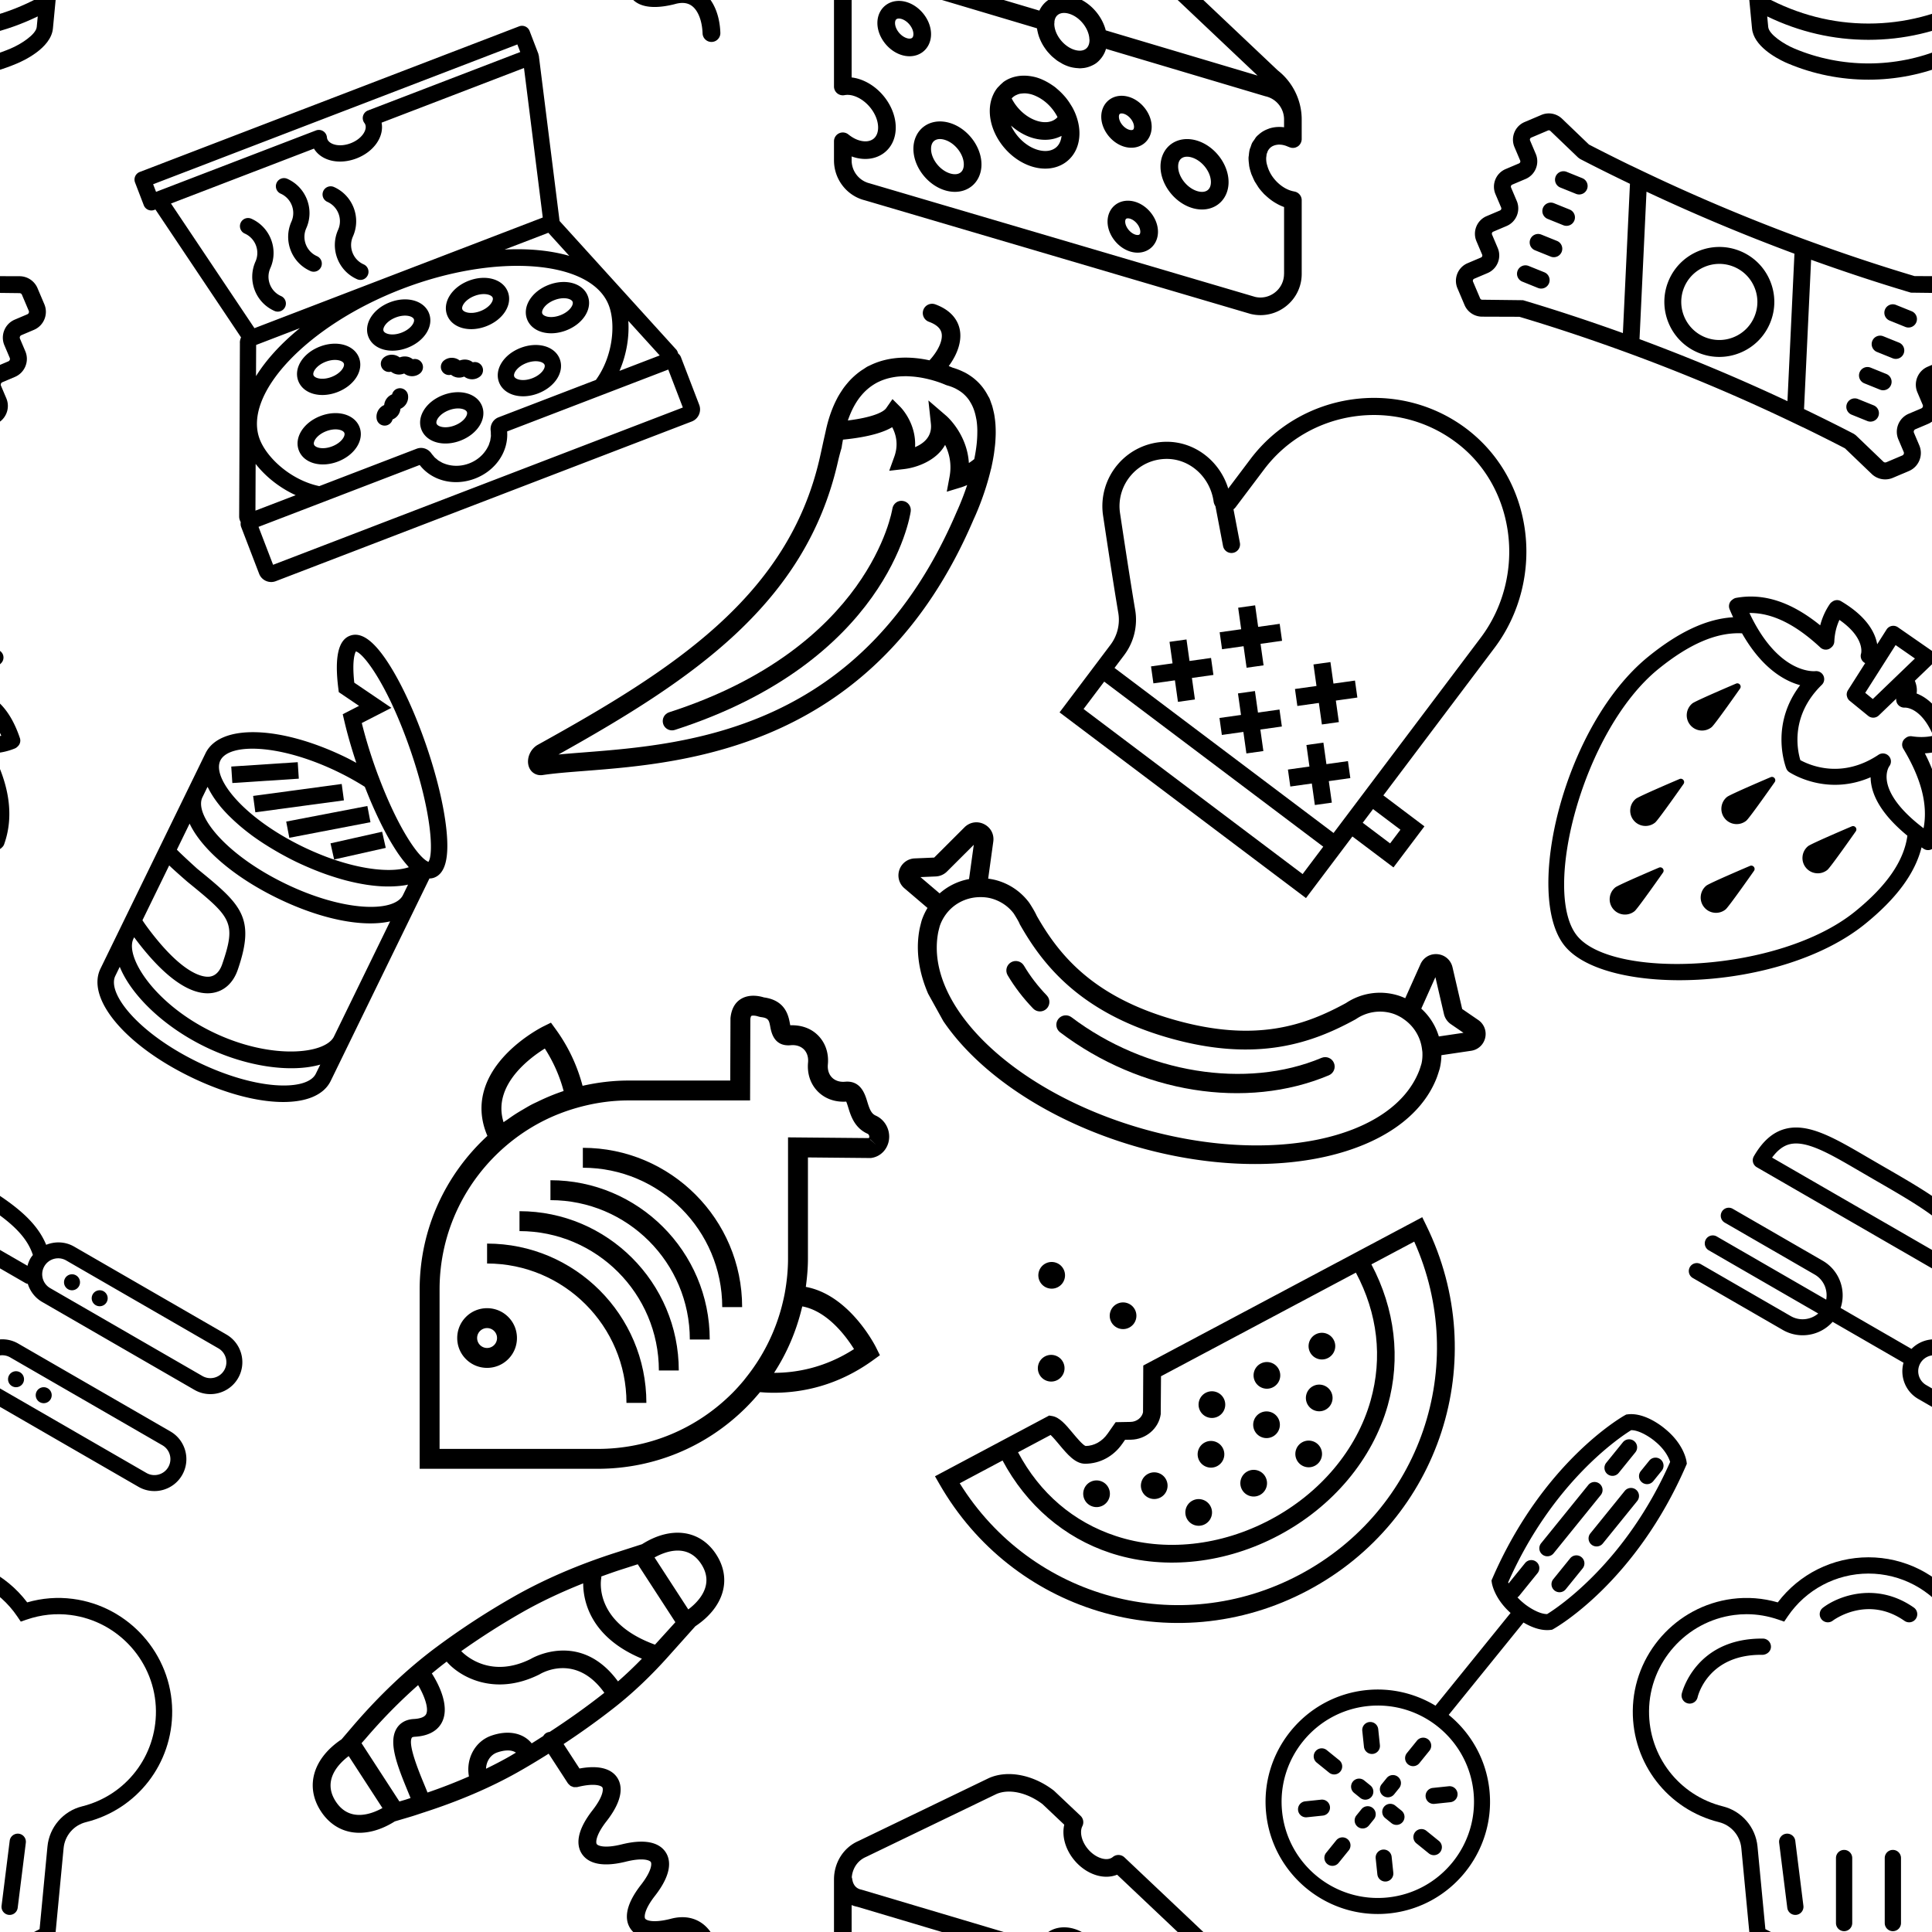 <svg xmlns="http://www.w3.org/2000/svg" xmlns:xlink="http://www.w3.org/1999/xlink" width="512" height="512" viewBox="0 0 512 512">
  <defs>
    <svg xmlns="http://www.w3.org/2000/svg" width="512pt" viewBox="-113 0 512 512.002" height="512pt" id="a">
      <path d="M271.46 148.707c-13.702-21.95-35.046-47.844-60.093-72.89-25.047-25.047-50.937-46.387-72.89-60.094C112.074-.762 94.69-4.247 85.375 5.09c-9.79 9.789-5.41 28.539 13.39 57.32l2.215 3.399 26.332 3.761-11.945 15.93 4.414 5.43c9.656 11.902 20.489 23.82 31.969 35.558-4.219-.172-8.445-.375-12.645-.375C59.797 126.113 0 153.125 0 188.933V449.18c0 35.808 59.797 62.824 139.105 62.824 79.305 0 139.102-27.016 139.102-62.824V204.563c1.402-.735 2.738-1.594 3.898-2.754 9.325-9.325 5.84-26.7-10.644-53.102zm-132.362-4.64c10.77 0 21.644.593 32.379 1.777.636.582 1.308 1.176 1.957 1.77 1.57 1.433 3.168 2.87 4.78 4.323 1.466 1.313 2.911 2.614 4.4 3.922a522.591 522.591 0 0 0 7.85 6.73c1.224 1.024 2.442 2.013 3.673 3.028a395.584 395.584 0 0 0 6.316 5.098c.969.773 1.942 1.535 2.918 2.297 6.453 5.027 12.961 9.773 19.375 14.054.594.395 1.176.774 1.777 1.157a234.644 234.644 0 0 0 7.45 4.675c.925.559 1.851 1.114 2.765 1.645a160.68 160.68 0 0 0 6.219 3.383 122.072 122.072 0 0 0 6.84 3.277c.984.43 1.992.914 2.95 1.3.648.263 1.339.63 1.964.86-12.895 12.739-41.883 24.305-80.606 28.637-1.66.18-3.304.371-5 .531-1.667.153-3.363.285-5.07.414-2.308.168-4.648.32-7.02.438-1.37.07-2.745.152-4.144.199-3.86.14-7.773.242-11.785.242-71.399 0-121.152-23.648-121.152-44.87 0-21.227 49.761-44.888 121.164-44.888zM17.94 315.722c6.625 2.242 25.418 7.261 25.418 7.261 59.743 14.008 67.426 15.813 73.375 64.024.7 5.722.215 13.453-6.074 17.832-4.922 3.426-25.496 12.238-83.867-17.934a177.8 177.8 0 0 1-8.848-4.898c-.004 0-.004-66.285-.004-66.285zm242.313 133.476c0 21.223-49.754 44.871-121.156 44.871-71.399 0-121.153-23.648-121.153-44.87v-10.985c24.34 21.922 70.61 37.441 121.153 37.441 50.543 0 96.816-15.527 121.156-37.441zm0-44.87c0 21.5-50.879 53.378-121.156 53.378S17.945 425.82 17.945 404.328v-1.797c.196.11.41.235.61.332 34.675 17.914 58.925 23.871 75.851 23.871 12.332-.007 20.766-3.168 26.5-7.16 10.645-7.402 15.492-19.754 13.633-34.758-7.387-59.949-28.117-65.234-87.68-79.21 0 0-21.304-6.145-28.914-8.93v-31.52c23.47 18.84 67.91 31.008 121.153 31.008 53.246 0 97.687-12.168 121.156-31.008zm0-170.985c0 21.226-49.754 44.875-121.156 44.875-71.399 0-121.153-23.649-121.153-44.875v-12.59c.5.406 1.137.754 1.66 1.148a87.595 87.595 0 0 0 6.567 4.536c.953.59 1.887 1.183 2.883 1.765a117.73 117.73 0 0 0 9.226 4.82c.43.196.805.422 1.246.625 3.723 1.7 7.72 3.262 11.883 4.75 1.164.422 2.395.797 3.598 1.204 3.21 1.066 6.531 2.07 9.969 3.015 1.375.375 2.722.754 4.128 1.102a229.532 229.532 0 0 0 13.606 3.015c.344.063.664.153 1.016.215 5.03.934 10.285 1.7 15.632 2.371 1.543.196 3.121.348 4.692.52 4.074.441 8.219.808 12.437 1.097 1.68.114 3.34.243 5.035.32 5.754.298 11.586.505 17.57.505 5.747 0 11.364-.2 16.919-.485 1.715-.09 3.41-.18 5.097-.297 4.434-.304 8.805-.683 13.086-1.16 2.918-.312 5.735-.707 8.563-1.11 2.34-.331 4.676-.675 6.953-1.062 2.988-.492 5.914-1.02 8.785-1.605.457-.09.899-.207 1.356-.293a221.272 221.272 0 0 0 18.867-4.82c.277-.082.554-.168.824-.25 9.387-2.918 17.824-6.328 25.227-10.207.296-.153.593-.305.882-.457 5.41-2.887 10.446-5.93 14.602-9.27zm9.008-44.457-1.418-.082c-12.492-.727-44.809-19.223-86.27-58.09l-2.144-2.02h-.04c-3.472-3.304-7-6.715-10.597-10.312-10.992-10.996-21.27-22.195-30.637-33.367l21.7-28.934-48.247-6.89C98.605 28.503 98.13 20.042 98.301 17.894c9.539-1.641 49.117 19.359 100.379 70.601 51.277 51.309 72.414 91.11 70.582 100.39zm0 0" />
      <path d="m94.262 153.742 8.902 15.578-62.812 35.899-8.903-15.578zm63.258 15.266-80.778 53.844-9.953-14.934 80.777-53.844zm36.32 8.695-71.797 53.848-10.758-14.352 71.797-53.847zm27.148 17.777-44.87 35.899-11.22-14.027 44.872-35.899zm0 0" />
    </svg>
    <svg xmlns="http://www.w3.org/2000/svg" width="512pt" viewBox="0 0 512 512.002" height="512pt" id="b">
      <path d="M490.734 116.914h-14.859a2.882 2.882 0 0 1-2.875-2.871V99.18c0-11.711-9.527-21.246-21.234-21.246h-14.871a2.868 2.868 0 0 1-2.868-2.864V60.207c0-11.703-9.523-21.234-21.234-21.234h-14.867a2.885 2.885 0 0 1-2.875-2.875V21.246C395.066 9.523 385.539 0 373.828 0h-18.965a21.237 21.237 0 0 0-19.52 12.867l-15.835 36.946c-26.528 32.062-54.192 63.273-82.711 93.703a2000.046 2000.046 0 0 1-31.817 33.187c-.542.55-1.074 1.113-1.628 1.66a2003.59 2003.59 0 0 1-32.938 32.754c-.375.367-.75.746-1.137 1.113a2051.481 2051.481 0 0 1-34.132 32.368l-.825.773a2004.57 2004.57 0 0 1-35.308 31.918c-.192.176-.383.352-.578.516l-9.93 8.77.039.019c-12.785 11.133-25.691 22.125-38.734 32.918l-37.235 15.953A20.761 20.761 0 0 0 0 354.55v19.77c0 11.44 9.316 20.753 20.758 20.753h15.836a2.383 2.383 0 0 1 2.379 2.39v15.825c0 11.445 9.312 20.758 20.757 20.758h15.836a2.385 2.385 0 0 1 2.387 2.39v15.836c0 11.442 9.317 20.758 20.758 20.758h15.836a2.376 2.376 0 0 1 2.379 2.38v15.831c0 11.445 9.316 20.758 20.758 20.758h19.765a20.713 20.713 0 0 0 19.078-12.582l15.953-37.227c26.454-31.972 54.036-63.093 82.465-93.449a2017.348 2017.348 0 0 1 32.57-33.965 1997.53 1997.53 0 0 1 34.59-34.418c.11-.101.211-.21.32-.312a2017.63 2017.63 0 0 1 70.7-65.453l10.379-9.156-.059-.028c12.79-11.133 25.684-22.129 38.735-32.918l36.953-15.836a21.216 21.216 0 0 0 12.855-19.52v-18.991c-.015-11.704-9.543-21.23-21.254-21.23zM359.691 258.238c-.707.66-1.421 1.32-2.128 1.98a2053.776 2053.776 0 0 0-29.56 28.2c-.788.773-1.581 1.543-2.366 2.316a2028.104 2028.104 0 0 0-29.203 29.063c-.41.422-.825.844-1.239 1.266-9.894 10.078-19.703 20.226-29.382 30.496L121.358 282c.145-.129.286-.27.43-.395a2040.106 2040.106 0 0 0 30.055-27.472c.965-.903 1.937-1.801 2.902-2.703a2055.363 2055.363 0 0 0 28.961-27.63c1-.972 1.992-1.948 2.996-2.921a2088.682 2088.682 0 0 0 28.59-28.453c.672-.688 1.344-1.38 2.012-2.059 9.71-9.89 19.343-19.863 28.851-29.949l144.453 69.559a2032.901 2032.901 0 0 0-30.918 28.261zM177.461 451.48l-17.844 40.688a2.363 2.363 0 0 1-2.187 1.434h-19.766a2.384 2.384 0 0 1-2.387-2.387v-15.836c0-11.438-9.316-20.75-20.75-20.75H98.691a2.385 2.385 0 0 1-2.386-2.39v-15.837c0-11.441-9.317-20.757-20.758-20.757H59.719a2.381 2.381 0 0 1-2.387-2.387v-15.824c0-11.446-9.312-20.758-20.75-20.758H20.758a2.386 2.386 0 0 1-2.39-2.39V354.52c0-.954.577-1.817 1.44-2.196l38.45-16.476 2.234-1.36c15.531-12.832 30.817-25.984 45.969-39.285l146.234 70.414c-25.855 27.988-51.023 56.563-75.234 85.863zM493.6 157.11c0 1.148-.68 2.175-1.726 2.636l-38.164 16.352-2.23 1.359c-15.532 12.828-30.817 25.984-45.973 39.281l-146.227-70.41c25.867-27.96 51.035-56.543 75.239-85.844l17.718-40.379a2.833 2.833 0 0 1 2.625-1.734h18.969a2.875 2.875 0 0 1 2.863 2.875v14.86c0 11.71 9.528 21.246 21.246 21.246h14.872a2.868 2.868 0 0 1 2.863 2.867v14.867c0 11.703 9.527 21.238 21.234 21.238h14.871a2.876 2.876 0 0 1 2.867 2.875v14.86c0 11.71 9.524 21.246 21.243 21.246h14.863a2.875 2.875 0 0 1 2.875 2.863v18.941zm0 0" />
      <path d="M220.254 213.773c-23.274 23.274-23.274 61.145 0 84.426 11.648 11.649 26.93 17.453 42.226 17.453 15.286 0 30.575-5.824 42.215-17.453 11.278-11.277 17.485-26.27 17.485-42.222 0-15.954-6.215-30.934-17.485-42.215-11.27-11.278-26.261-17.489-42.215-17.489-15.957 0-30.945 6.23-42.226 17.5zm83.559 42.211c0 11.043-4.301 21.422-12.106 29.239-16.11 16.109-42.324 16.109-58.453 0-16.11-16.121-16.11-42.344 0-58.453 7.816-7.817 18.187-12.106 29.234-12.106 11.051 0 21.422 4.297 29.227 12.106 7.797 7.796 12.098 18.175 12.098 29.214zM366.398 67.637a9.178 9.178 0 0 0-12.988 0l-12.984 12.988a9.171 9.171 0 0 0 0 12.988 9.177 9.177 0 0 0 12.988 0l12.988-12.988c3.578-3.582 3.578-9.395-.004-12.988zM392.375 93.613a9.178 9.178 0 0 0-12.988 0l-12.985 12.996c-3.593 3.594-3.593 9.407 0 12.989a9.145 9.145 0 0 0 6.493 2.691 9.177 9.177 0 0 0 6.496-2.691l12.984-12.996c3.582-3.582 3.582-9.407 0-12.989zM418.36 119.598a9.178 9.178 0 0 0-12.989 0l-12.988 12.988a9.178 9.178 0 0 0 0 12.988 9.173 9.173 0 0 0 6.496 2.688 9.157 9.157 0 0 0 6.492-2.688l12.988-12.988c3.582-3.582 3.582-9.399 0-12.988zM431.348 145.582l-12.989 12.988a9.174 9.174 0 0 0 0 12.985 9.16 9.16 0 0 0 6.496 2.691c2.348 0 4.7-.898 6.493-2.691l12.988-12.985a9.178 9.178 0 0 0 0-12.988 9.178 9.178 0 0 0-12.988 0zM93.613 340.426a9.171 9.171 0 0 0-12.988 0L67.641 353.41a9.171 9.171 0 0 0 0 12.988 9.145 9.145 0 0 0 6.492 2.692 9.177 9.177 0 0 0 6.496-2.692l12.984-12.988c3.59-3.59 3.59-9.402 0-12.984zM119.598 366.41a9.171 9.171 0 0 0-12.989 0l-12.988 12.985a9.178 9.178 0 0 0 0 12.988 9.16 9.16 0 0 0 6.496 2.691 9.161 9.161 0 0 0 6.492-2.691l12.989-12.988c3.582-3.59 3.582-9.403 0-12.985zM145.57 392.387a9.167 9.167 0 0 0-12.984 0l-12.988 12.984a9.178 9.178 0 0 0 0 12.988c1.793 1.793 4.144 2.692 6.496 2.692s4.699-.903 6.492-2.692l12.988-12.988c3.578-3.59 3.578-9.402-.004-12.984zM158.57 418.36l-12.988 12.988a9.167 9.167 0 0 0 0 12.984 9.151 9.151 0 0 0 6.492 2.691 9.16 9.16 0 0 0 6.496-2.691l12.989-12.984a9.178 9.178 0 0 0 0-12.989c-3.594-3.59-9.407-3.59-12.989 0zm0 0" />
    </svg>
    <svg xmlns="http://www.w3.org/2000/svg" width="512pt" viewBox="-151 0 511 512" height="512pt" id="c">
      <path d="M52.57 303.73c0 4.793-3.886 8.676-8.68 8.676-4.788 0-8.675-3.883-8.675-8.676s3.887-8.68 8.676-8.68a8.68 8.68 0 0 1 8.68 8.68zM52.57 338.441c0 4.793-3.886 8.676-8.68 8.676a8.676 8.676 0 0 1-8.675-8.676c0-4.793 3.887-8.68 8.676-8.68a8.68 8.68 0 0 1 8.68 8.68zM174.156 303.73c0 4.793-3.883 8.676-8.676 8.676s-8.68-3.883-8.68-8.676 3.887-8.68 8.68-8.68 8.676 3.887 8.676 8.68zM174.156 338.441c0 4.793-3.883 8.676-8.676 8.676s-8.68-3.883-8.68-8.676 3.887-8.68 8.68-8.68 8.676 3.887 8.676 8.68zm0 0" />
      <path d="M78.605 0a8.67 8.67 0 0 0-8.68 8.68v112.812c0 11.297-7.28 20.844-17.355 24.438V8.68A8.67 8.67 0 0 0 43.89 0a8.673 8.673 0 0 0-8.68 8.68v137.25c-10.073-3.594-17.355-13.14-17.355-24.438V8.68A8.67 8.67 0 0 0 9.18 0 8.67 8.67 0 0 0 .5 8.68v112.812c0 20.95 14.934 38.477 34.71 42.512v88.89c-14.925 3.88-26.034 17.348-26.034 33.477V477.29c0 19.145 15.57 34.711 34.71 34.711 19.145 0 34.712-15.566 34.712-34.71V286.37c0-16.129-11.106-29.598-26.032-33.476v-88.891c19.778-4.035 34.711-21.555 34.711-42.512V8.68A8.664 8.664 0 0 0 78.605 0zM61.25 286.371V477.29c0 9.57-7.785 17.356-17.36 17.356-9.57 0-17.355-7.786-17.355-17.356V286.371c0-9.57 7.785-17.355 17.356-17.355 9.574 0 17.359 7.785 17.359 17.355zM190.914 14.598C181.144 4.773 167.144 0 148.125 0a8.67 8.67 0 0 0-8.68 8.68v251.66c0 .945.258 1.812.54 2.664-5.669 6.176-9.22 14.336-9.22 23.367V477.29c0 19.14 15.57 34.711 34.712 34.711 19.144 0 34.71-15.57 34.71-34.71V286.37c0-11.113-5.343-20.922-13.5-27.281 22.137-28.672 22.196-71.082 22.18-132.738l.051-19.145c.21-41.41.394-74.117-18.004-92.61zm-8.078 462.691c0 9.57-7.785 17.356-17.36 17.356-9.57 0-17.355-7.786-17.355-17.356V286.371c0-9.57 7.785-17.355 17.356-17.355 9.574 0 17.359 7.785 17.359 17.355zm8.73-370.168-.054 19.238c.02 61.04-.043 101.903-21.617 125.75-1.458-.191-2.907-.449-4.415-.449-3.011 0-5.882.504-8.68 1.23V17.868c9.634 1.074 16.864 3.992 21.81 8.965 13.3 13.383 13.148 42.902 12.956 80.29zm0 0" />
    </svg>
    <svg xmlns="http://www.w3.org/2000/svg" width="512pt" viewBox="-69 0 512 512.002" height="512pt" id="d">
      <path d="M347.738 143.434c.844-.243 1.676-.485 2.528-.739a8.643 8.643 0 0 0 5.605-5.187c.512-1.328.633-2.727.477-4.106-.043-1.484-.364-2.941-1.145-4.242-16.117-26.625-44.527-44.328-84.55-52.773 4.917-6.778 8.59-14.086 10.925-21.88.348-1.16.406-2.335.277-3.472-.105-3.433-2.167-6.61-5.562-7.87-31.824-11.845-51.203-6.872-61.805-.704-2.902-3.316-6.968-5.719-11.925-7.219L200.227 7.93a8.683 8.683 0 0 0-3.743-6.41 8.667 8.667 0 0 0-7.332-1.172l-43.386 12.636a8.674 8.674 0 0 0-5.805 11.09L146 42.062c-10.754-5.968-29.95-10.472-61.059 1.102-3.394 1.258-5.457 4.438-5.562 7.871-.133 1.137-.07 2.313.277 3.473 2.45 8.183 6.293 15.777 11.43 22.738-39.606 8.41-66.102 25.582-80.68 52.25-.703 1.285-.972 2.707-.972 4.14-.121 1.364.027 2.75.562 4.052a8.7 8.7 0 0 0 5.54 5.015c3.089.922 6.16 1.762 9.222 2.516C8.125 168.375 0 200.707 0 243.44c-.016 118.516 115.879 268.563 186.902 268.563 71.02 0 186.918-150.047 186.918-268.582-.011-43.817-8.558-76.715-26.082-99.988zM32.297 128.535c15.152-19.129 40.664-31.05 77.61-36.277a8.672 8.672 0 0 0 7.09-6.09c.276-.938.355-1.89.312-2.836.113-2.578-.887-5.129-2.871-6.89-6.434-5.696-11.372-12.118-14.81-19.153 32.485-9.383 42.802 4.184 43.15 4.652 2.023 3.121 5.824 4.625 9.433 3.696a8.169 8.169 0 0 0 1.512-.54l1.3 3.872 9.805 29.234a8.66 8.66 0 0 0 3.332 4.383c.043.027.07.078.113.105.157.106.348.114.512.211.703.407 1.442.711 2.23.91.15.036.27.137.415.165.203.035.418-.028.617-.008.332.043.652.164 1 .164.59 0 1.187-.063 1.777-.184l25.488-5.328a8.69 8.69 0 0 0 6.875-9.234l-2.238-26.188a8.987 8.987 0 0 0 3.914 2.29c3.504.972 7.325-.419 9.469-3.368.457-.633 10.785-14.207 43.234-4.844-3.316 6.664-8.039 12.844-14.18 18.434-1.952 1.77-2.917 4.305-2.784 6.863-.036.946.043 1.91.336 2.848a8.658 8.658 0 0 0 7.09 6.031c37.706 5.274 64.331 17.52 80.976 37.23-35.383 8.712-54.367 4.532-64.203-.93-9.477-5.257-11.48-12.233-11.516-12.355-.945-4.16-4.668-7.023-9.031-6.734a8.686 8.686 0 0 0-8.07 7.863c-4.356 47.121-37.118 64.754-48.895 69.614-11.773-4.86-44.535-22.493-48.89-69.614-.34-3.68-3.004-6.691-6.586-7.586a8.433 8.433 0 0 0-2.06-.25 8.779 8.779 0 0 0-7.331 3.98c-.957 1.438-22.781 33.34-94.125 15.864zM183.828 19.961l1.977 23.152v.02l3.437 40.074-10.414 2.168-12.789-38.133v-.008l-6.754-20.14zm3.07 474.684c-61.39 0-169.562-145.235-169.562-251.223 0-43.59 8.93-74.55 27.059-94.73 43.683 7.187 69.66-3.61 83.492-13.614 11.914 49.125 51.894 65.535 60.531 68.54.922.32 1.883.484 2.855.484a8.73 8.73 0 0 0 2.852-.485c8.43-2.933 46.734-18.62 59.637-65.078a48.906 48.906 0 0 0 5.648 3.836c16.246 9.477 39.418 11.074 68.844 5.07 18.902 20.149 28.21 51.52 28.21 95.977-.01 105.988-108.175 251.223-169.566 251.223zm0 0" />
      <path d="M82.754 188.066s-13.156 45.942-13.156 50.375a16.52 16.52 0 0 0 4.867 11.754 16.48 16.48 0 0 0 11.742 4.868 16.48 16.48 0 0 0 11.742-4.868 16.507 16.507 0 0 0 4.867-11.754c0-4.433-13.156-50.375-13.156-50.375-1.058-3.394-5.86-3.394-6.906 0zM185.398 222.777s-13.156 45.942-13.156 50.38c0 4.433 1.727 8.605 4.867 11.75a16.474 16.474 0 0 0 11.743 4.866 16.48 16.48 0 0 0 11.742-4.867 16.505 16.505 0 0 0 4.867-11.75c0-4.437-13.156-50.379-13.156-50.379-1.051-3.39-5.856-3.39-6.907 0zM289.258 187.96c-1.059-3.394-5.86-3.394-6.91 0 0 0-13.157 45.942-13.157 50.38a16.5 16.5 0 0 0 4.872 11.75 16.474 16.474 0 0 0 11.742 4.867c4.433 0 8.61-1.727 11.738-4.867a16.486 16.486 0 0 0 4.871-11.75c0-4.445-13.156-50.38-13.156-50.38zM124.652 300.984s-13.16 45.942-13.16 50.38a16.5 16.5 0 0 0 4.871 11.75 16.474 16.474 0 0 0 11.742 4.866c4.434 0 8.61-1.726 11.739-4.867a16.48 16.48 0 0 0 4.87-11.75c0-4.437-13.155-50.379-13.155-50.379-1.051-3.394-5.856-3.394-6.907 0zM185.398 378.879s-13.156 45.941-13.156 50.379c0 4.433 1.727 8.61 4.867 11.75a16.474 16.474 0 0 0 11.743 4.867 16.48 16.48 0 0 0 11.742-4.867 16.492 16.492 0 0 0 4.867-11.75c0-4.438-13.156-50.38-13.156-50.38-1.051-3.39-5.856-3.39-6.907 0zM246.145 300.883s-13.157 45.941-13.157 50.375c0 4.433 1.727 8.61 4.867 11.75 3.133 3.144 7.31 4.87 11.743 4.87s8.609-1.726 11.742-4.87a16.492 16.492 0 0 0 4.867-11.75c0-4.434-13.156-50.375-13.156-50.375-1.047-3.395-5.856-3.395-6.906 0zm0 0" />
    </svg>
    <svg xmlns="http://www.w3.org/2000/svg" width="512pt" viewBox="-2 0 512 512.004" height="512pt" id="e">
      <path d="M506.742 157.871c.23-1.836.461-3.648.633-5.492.21-2.336.344-4.574.453-6.79.07-1.44.129-2.87.152-4.312.032-2.246 0-4.41-.082-6.523-.05-1.473-.12-2.922-.23-4.375a102.885 102.885 0 0 0-.594-5.55 98.454 98.454 0 0 0-.734-4.864c-.274-1.45-.606-2.82-.938-4.192-.422-1.8-.855-3.605-1.398-5.359-.234-.715-.516-1.36-.758-2.055-.703-2.023-1.34-4.066-2.223-6.004-.363-.785-.898-1.398-1.289-2.164a60.211 60.211 0 0 0-4.082-6.859 58.186 58.186 0 0 0-3.203-4.254 57.655 57.655 0 0 0-5.32-5.55c-1.207-1.098-2.445-2.176-3.754-3.173-2.742-2.074-5.523-3.898-8.32-5.406-.688-.363-1.403-.687-2.11-1.027-4.078-1.996-8.117-3.516-11.832-4.563a94.27 94.27 0 0 0-4.152-1.714c10.187-13.77 14.61-28.383 11.785-40.575-1.933-8.37-8.098-19.761-26.418-26.46-5.23-1.895-11.023.773-12.926 6.003-1.902 5.239.778 11.02 6.004 12.922 7.918 2.89 12.532 6.95 13.723 12.078 1.77 7.676-3.356 19.239-13.055 29.793-17.789-3.886-42.066-5.476-64.355 5.352-.043.02-.094.039-.14.058-.02.012-.052.032-.075.043-.965.473-1.953.868-2.91 1.391-1.418.777-2.711 1.754-4.07 2.621-.817.512-1.641 1.016-2.438 1.563a72.869 72.869 0 0 0-5.832 4.46 56.511 56.511 0 0 0-2.145 1.872 80.344 80.344 0 0 0-5.39 5.37c-.574.634-1.13 1.302-1.692 1.966-1.754 2.054-3.445 4.171-5.035 6.445-.383.555-.746 1.148-1.117 1.71-1.672 2.513-3.285 5.079-4.777 7.84-.11.2-.2.423-.301.626-5.461 10.304-9.68 22.277-12.559 36.027l-2.39 10.59s-2.668 12.379-3.946 17.98C282.79 317.566 158.047 397.344 10.711 478.945 2.41 483.527-2 494.184.89 502.675c1.964 5.782 7 9.329 12.89 9.329.746 0 1.512-.059 2.29-.172 12.5-1.883 27.85-3.082 45.628-4.46 110.52-8.622 316.25-24.669 422.309-273.24.867-1.804 12.004-25.503 18.816-54.542l.09-.082.703-3.172c.043-.191.063-.352.102-.543a220.58 220.58 0 0 0 2.246-11.969c.324-2.058.535-3.98.777-5.953zm-27.902 15.086c-1.945-31.406-23.582-50.422-24.66-51.36l-19.297-16.6 2.719 25.316c1.511 14.152-8.149 21.574-17.196 25.394 1.469-25.789-15.172-42.812-16.027-43.668l-8.5-8.512-6.879 9.871c-3.203 4.594-15.836 10.157-41.602 13.36.11-.344.23-.676.352-1.008 2.469-7 5.41-13.258 8.852-18.719.164-.25.312-.5.464-.754a72.073 72.073 0 0 1 3.637-5.109c.172-.219.352-.422.524-.633 3.82-4.754 8.128-8.722 12.894-11.918.496-.332.988-.664 1.5-.976a54.357 54.357 0 0 1 4.504-2.547c.395-.192.785-.356 1.191-.535 5.348-2.508 10.918-4.079 16.5-4.954.582-.093 1.168-.203 1.743-.273a70.114 70.114 0 0 1 6.898-.566c1.594-.059 3.184-.11 4.746-.09 1.34.02 2.64.11 3.95.183 2.062.121 4.085.293 6.07.532 1.07.132 2.148.261 3.183.414 1.211.183 2.399.375 3.555.586 1.18.218 2.309.453 3.437.695 1.48.312 2.899.644 4.27.988 1.219.313 2.426.614 3.547.934.816.234 1.578.465 2.336.687 1.039.313 2.035.625 2.96.934.516.172 1.071.344 1.544.516 1.308.453 2.508.886 3.492 1.27.262.097.453.179.695.272.828.32 1.594.633 2.098.848.05.02.12.047.172.07.531.23.894.391.933.403l1.645.605c3.574.965 6.86 2.235 9.86 3.785.202.102.35.243.554.344 2.789 1.5 5.36 3.223 7.637 5.238.12.11.218.243.351.352a37.645 37.645 0 0 1 5.832 6.738c.293.434.535.918.817 1.364a44.155 44.155 0 0 1 3.66 7.261c.261.684.511 1.39.754 2.094.886 2.59 1.582 5.352 2.125 8.27.132.695.312 1.37.425 2.078.555 3.597.864 7.422.915 11.492.011.574-.02 1.168-.02 1.754-.012 4.058-.21 8.308-.703 12.832-.02.183-.031.363-.05.535-.563 5.035-1.411 10.352-2.56 15.953a80.222 80.222 0 0 1-5.847 4.254zM60.129 487.285c-9.73.754-18.758 1.469-27.067 2.266C179.2 407.91 301.598 325.734 336.56 171.75a238.846 238.846 0 0 1 3.87-14.766l.313-1.48c.371-2.762.883-5.328 1.36-7.95 29.312-2.89 44.976-8.44 53.437-13.527 3.754 7.012 7.27 18.332 2.305 32.075l-5.52 15.277 16.149-1.852c13.437-1.53 34.96-8.945 44.558-26.289 4.293 8.653 7.465 20.418 4.828 34.59l-3.03 16.29 15.843-4.805c.242-.07 2.66-.836 6.324-2.458-5.539 16.61-11.121 28.516-11.332 28.97C364.2 463.554 173.852 478.41 60.13 487.284zm0 0" />
      <path d="M407.148 214.129c-5.5-.93-10.617 3.012-11.41 8.52-.215 1.492-24.285 150.73-242.426 221.011-5.296 1.711-8.199 7.383-6.5 12.68 1.372 4.27 5.329 6.98 9.59 6.98 1.028 0 2.067-.16 3.094-.48C389.473 388.73 414.715 232.168 415.68 225.53c.785-5.511-3.02-10.61-8.532-11.402zm0 0" />
    </svg>
    <svg xmlns="http://www.w3.org/2000/svg" width="511pt" viewBox="-2 0 511 512" height="511pt" id="f">
      <path d="M96.324 347.602c-12.617-12.586-33.113-12.586-45.707 0-6.097 6.097-9.472 14.222-9.472 22.863 0 8.633 3.375 16.758 9.472 22.855 6.305 6.305 14.578 9.45 22.852 9.45 8.277 0 16.554-3.145 22.855-9.45 6.098-6.097 9.473-14.222 9.473-22.855 0-8.64-3.363-16.754-9.473-22.863zm-15.234 30.48a10.758 10.758 0 0 1-15.235 0 10.735 10.735 0 0 1-3.16-7.617c0-2.887 1.121-5.582 3.16-7.617a10.718 10.718 0 0 1 7.618-3.149c2.757 0 5.515 1.047 7.617 3.149v.011a10.623 10.623 0 0 1 3.156 7.606 10.74 10.74 0 0 1-3.156 7.617zm0 0" />
      <path d="M508.168 147.469c-1.629-7.918-6.906-14.578-14.105-17.754-4.86-2.168-6.668-7.125-9.094-15.02-2.469-8.105-6.961-23.082-23.922-21.64-5.742.57-10.785-1.067-14.235-4.5-3.437-3.438-5.042-8.504-4.503-14.235 1.132-12.242-2.672-23.418-10.73-31.488-7.606-7.594-18.005-11.27-29.977-10.86-.141-.679-.282-1.433-.399-2.07-1.543-8.148-4.719-24.933-28.144-28.093-4.137-1.313-15.485-4.051-24.903 1.726-4.492 2.77-10.086 8.426-11.261 20.762l-.247 67.488H226.633c-17.133 0-33.75 2.078-49.805 5.711-5.754-21.683-15.281-42.195-28.879-60.969l-5.344-7.379-8.167 4.028c-2.047 1.015-50.31 25.355-63.618 67.219-5.386 16.925-4.367 34.136 3.004 51.289C28.883 193.039.5 252.14.5 317.883V512h192.621c60.805 0 117.957-23.676 160.95-66.68 5.214-5.215 10.128-10.664 14.773-16.277 4.742.387 9.656.664 14.937.664 30.395 0 69.047-7.453 107.461-35.289l7.38-5.344-4.052-8.168c-1.238-2.511-28.941-57.097-76.129-65.781 1.36-10.129 2.309-20.355 2.297-30.742V175.012l68.067.636.863-.14c4.902-.754 9.3-3.094 12.75-6.778l.031-.03c5.168-5.583 7.305-13.524 5.719-21.231zM91.293 136.89c-3.117-10.118-3.082-19.989.055-29.88 7.625-24.105 31.828-41.898 44.62-49.878 9.255 14.418 16.063 29.824 20.352 45.976-9.738 3.204-19.113 7.145-28.23 11.586-2.207 1.067-4.461 2.059-6.625 3.2-3.02 1.597-5.918 3.351-8.86 5.066-3.003 1.758-5.988 3.523-8.91 5.418-2.652 1.726-5.226 3.523-7.789 5.355-1.531 1.075-3.125 2.036-4.613 3.157zm323.355 199.34c27.165 5.078 47.329 32.347 55.957 46.195-31.097 20.023-61.863 25.668-86.515 25.722 14.015-21.539 24.058-45.222 30.062-70.16.153-.593.36-1.164.496-1.758zm72.004-182.153-87.464-.8v131.117c0 12.464-1.25 24.726-3.395 36.742l-.281 1.52c-.614 3.253-1.356 6.495-2.133 9.718-.332 1.39-.676 2.77-1.031 4.148-7.082 26.961-19.676 52.543-36.985 74.653l-4.168 5.324c-3.922 4.676-7.984 9.246-12.347 13.605-38.922 38.922-90.676 60.368-145.715 60.368H22.05V317.895c0-62.594 28.328-118.637 72.754-156.204 16.843-14.222 35.539-25.492 55.84-33.586.16-.062.32-.105.472-.168a204.257 204.257 0 0 1 20.582-6.91c17.508-4.89 35.883-7.715 54.942-7.715h131.48l.281-87.917c.227-2.305.797-3.36 1.055-3.512 1.066-.668 4.797-.399 7.297.515l2.691.668c8.73.97 9.203 3.45 10.582 10.84 1.121 5.832 4.075 21.281 22.078 19.656 5.723-.539 10.786 1.067 14.247 4.504 3.437 3.446 5.043 8.512 4.503 14.243-1.132 12.242 2.672 23.418 10.73 31.476 7.825 7.813 18.673 11.57 30.58 10.809.722 1.562 1.585 4.37 2.21 6.39 2.684 8.79 6.746 22.086 20.938 28.414 1.023.45 1.574 1.551 1.746 2.422.097.446.226 1.543-.422 2.242zm1.465 1.645v-.301l6.43 5.96zm0 0" />
      <path d="M73.469 268.25v21.555c83.187 0 150.855 67.668 150.855 150.851h21.551c0-95.058-77.344-172.406-172.406-172.406zm0 0" />
      <path d="M108.543 233.188v21.55c83.187 0 150.855 67.672 150.855 150.856h21.551c0-95.07-77.344-172.406-172.406-172.406zm0 0" />
      <path d="M142.043 199.68v21.55c83.187 0 150.855 67.668 150.855 150.856h21.551c0-95.063-77.332-172.406-172.406-172.406zm0 0" />
      <path d="M177.117 164.605v21.551c83.188 0 150.856 67.668 150.856 150.856h21.55c0-95.063-77.335-172.407-172.406-172.407zm0 0" />
    </svg>
    <svg xmlns="http://www.w3.org/2000/svg" width="512pt" viewBox="-5 0 512 512.001" height="512pt" id="g">
      <path d="M502.695 372.352H446.84V171.828c0-45.914-18.953-90.941-52.02-123.543C362.668 16.57 320.926-.465 277.016.008 185.87 1.238 111.715 76.39 111.715 167.555v40.039c-25.313-18.34-59.738-18.906-84.285-.102A69.94 69.94 0 0 0 .156 258.395c-1.332 20.144 6.031 39.832 20.274 54.074.504.492 50.23 49.394 77.21 74.847 8.946 8.45 14.075 20.387 14.075 32.75V512H446.84v-83.781h55.855zm-74.472 121.02H130.332v-37.235h297.89zm0-55.856H130.332v-17.461c0-17.457-7.25-34.332-19.91-46.285-26.84-25.332-76.438-74.09-76.883-74.532-10.379-10.386-15.781-24.836-14.805-39.629.977-14.937 8.09-28.203 20.016-37.347 20.219-15.489 49.793-12.825 68.805 6.172 1.36 1.359 2.996 2.246 4.707 2.914l32.527 29.492a9.3 9.3 0 0 0 6.258 2.41 9.298 9.298 0 0 0 6.898-3.05c3.442-3.81 3.164-9.7-.644-13.157l-27.442-24.883c.25-1.023.465-2.066.465-3.156v-51.45c0-81.034 65.918-147.847 146.934-148.925 38.613-.707 75.906 14.707 104.484 42.906 29.54 29.137 46.473 69.336 46.473 110.293V437.52h.008zm55.855-27.926H446.84v-18.617h37.238zm0 0" />
      <path d="m257.934 337.844-16.684-16.688 16.684-16.695-13.164-13.16-16.692 16.691-16.691-16.691-13.164 13.16 16.691 16.695-16.691 16.688 13.164 13.164 16.691-16.692 16.692 16.692zM347.168 351.008l13.164-13.164-16.68-16.688 16.68-16.695-13.164-13.16-16.691 16.691-16.688-16.691-13.164 13.16 16.688 16.695-16.688 16.688 13.164 13.164 16.688-16.692zM207.535 365.773l-16.695 16.692-16.688-16.692-13.164 13.16 16.692 16.692-16.692 16.691 13.164 13.164 16.688-16.69 16.695 16.69 13.16-13.164-16.68-16.691 16.68-16.691zM300.625 365.773l-16.691 16.692-16.692-16.692-13.164 13.16 16.692 16.692-16.692 16.691 13.164 13.164 16.692-16.69 16.691 16.69 13.164-13.164-16.684-16.691 16.684-16.691zM393.715 365.773l-16.692 16.692-16.691-16.692-13.164 13.16 16.691 16.692-16.691 16.691 13.164 13.164 16.691-16.69 16.692 16.69 13.164-13.164-16.684-16.691 16.684-16.691zm0 0" />
    </svg>
    <svg xmlns="http://www.w3.org/2000/svg" width="512pt" viewBox="0 -9 512.003 512" height="512pt" id="h">
      <path d="M404.016 45.145c-16.63-2.153-33.243-.872-49.504 3.812C331.18 18.176 294.828 0 255.996 0c-38.832 0-75.184 18.188-98.516 48.957-16.261-4.668-32.875-5.957-49.503-3.812C46.94 53.055.523 105.289.004 166.648c-.484 57.407 38.023 107.176 93.644 121.02 13.207 3.281 22.95 14.59 24.239 28.14l7.398 77.712h-.008l4.23 44.394c1.798 18.941 25.774 31.945 35.856 36.606 1.442.664 2.598 1.156 3.364 1.476 27.738 11.676 57.503 17.512 87.27 17.512 29.757 0 59.495-5.836 87.19-17.496 6.196-2.559 37.208-16.453 39.274-38.098l4.23-44.394h-.011l7.398-77.711c1.29-13.551 11.035-24.86 24.242-28.141 55.649-13.852 94.164-63.613 93.68-121.02-.535-61.359-46.95-113.593-107.984-121.503zm-67.618 414.582c-51.105 21.52-109.718 21.53-160.859-.02-11.008-4.59-27.664-15.219-28.45-23.465l-1.093-11.457c34.914 16.88 71.832 25.426 109.992 25.426 38.16 0 75.078-8.547 109.992-25.426l-1.093 11.457c-.77 8.246-17.438 18.883-28.489 23.485zm77.68-189.204c-20.453 5.094-35.547 22.625-37.55 43.606l-8.548 89.707c-35.343 18.988-72.984 28.707-111.984 28.707s-76.64-9.719-111.988-28.707l-8.543-89.707c-2.004-20.988-17.098-38.512-37.55-43.606-47.673-11.863-80.677-54.52-80.263-103.726.45-52.594 40.254-97.356 92.594-104.137 4.45-.574 8.906-.875 13.356-.875 11.59 0 23.136 1.961 34.453 5.856l6.39 2.199 3.797-5.598c19.766-29.156 52.57-46.582 87.754-46.582 35.188 0 67.992 17.426 87.758 46.59l3.793 5.598 6.394-2.2c15.66-5.386 31.743-7.062 47.809-4.98 52.328 6.773 92.14 51.539 92.594 104.133.41 49.21-32.594 91.867-80.266 103.722zm0 0" />
      <path d="M166.625 300.21c-4.836.599-8.27 5.017-7.66 9.853l8.828 70.62c.555 4.465 4.36 7.731 8.746 7.731.371 0 .734-.027 1.102-.07 4.84-.598 8.273-5.016 7.664-9.852l-8.828-70.62c-.61-4.845-5.067-8.22-9.852-7.661zM229.512 317.797a8.826 8.826 0 0 0-8.828 8.828v70.621c0 4.879 3.957 8.824 8.828 8.824a8.823 8.823 0 0 0 8.828-8.824v-70.621a8.824 8.824 0 0 0-8.828-8.828zM345.367 300.21c-4.793-.558-9.25 2.817-9.851 7.661l-8.829 70.621c-.601 4.84 2.825 9.254 7.66 9.852.372.043.743.07 1.106.07 4.387 0 8.192-3.266 8.746-7.73l8.828-70.622c.61-4.835-2.824-9.253-7.66-9.851zM282.477 317.797a8.826 8.826 0 0 0-8.829 8.828v70.621c0 4.879 3.957 8.824 8.829 8.824a8.823 8.823 0 0 0 8.828-8.824v-70.621a8.824 8.824 0 0 0-8.828-8.828zM141.336 88.277c-73.695-.625-88.04 59.297-88.164 59.907-1.05 4.757 1.969 9.46 6.726 10.504.637.14 1.282.203 1.899.203 4.055 0 7.715-2.809 8.617-6.938.106-.469 10.691-47.043 70.734-46.027 4.723-.328 8.872-3.867 8.926-8.73.051-4.868-3.867-8.864-8.738-8.919zM206.465 54.805c-3.86 2.98-4.574 8.527-1.59 12.382 2.977 3.86 8.527 4.555 12.383 1.598.363-.293 37.27-28.09 77.824.238a8.82 8.82 0 0 0 12.297-2.18c2.789-3.991 1.82-9.5-2.18-12.288-40.879-28.54-82.457-12.305-98.734.25zm0 0" />
    </svg>
    <svg xmlns="http://www.w3.org/2000/svg" width="511pt" viewBox="0 0 511.999 511" height="511pt" id="i">
      <path d="M486.266 74.953c-1.657-2.148-7.239-7.941-7.637-8.332-3.715-3.437-7.738-6.312-11.934-8.75l11.434-30.476c2.672-7.114.738-15.004-4.902-20.094-5.66-5.086-13.707-6.18-20.5-2.774l-18.864 9.438L389.27 1.223c-7.665-2.172-15.618.644-20.184 7.254-4.531 6.613-4.36 15.027.453 21.421l24.234 32.32c-2.52 1.895-4.972 3.91-7.257 6.204-13.829 13.828-20.829 32.902-19.25 52.41-.329 50.828-9.723 106.832-74.836 171.945-65.008 65-122.407 74.477-170.028 75.04-5.465-.505-14.05.05-16.406.245-14.5 1.985-27.613 8.485-37.918 18.79-2.344 2.343-4.402 4.851-6.324 7.421L29.402 370.02c-6.406-4.833-14.8-4.997-21.422-.43-6.601 4.531-9.449 12.457-7.246 20.16l12.743 44.582-9.438 18.871C.645 460 1.727 468.047 6.816 473.707c3.57 3.961 8.504 6.098 13.59 6.098 2.18 0 4.383-.387 6.512-1.188l30.742-11.531c2.496 4.309 5.457 8.453 9.008 12.281 0 0 5.793 5.578 7.727 7.063 21.503 17.523 49.59 25.851 81.343 25.851 71.848 0 162.457-42.668 237.996-118.199C502.672 285.145 543.23 144.867 486.266 74.953zm-96.594-52.328 39.34 11.234c4.441 1.27 9.129.84 13.277-1.214l14.797-7.41-9.477 25.238a66.224 66.224 0 0 0-35.535 2.023zM50.238 447.985l-25.472 9.57 7.398-14.797a18.33 18.33 0 0 0 1.238-13.254l-11.246-39.356 29.957 22.465c-3.828 11.371-4.465 23.551-1.883 35.29-.011 0 0 .05.008.081zm329.035-68.387c-101.609 101.601-229.84 141.554-292.16 90.78-1.605-1.25-5.793-5.343-5.812-5.343-3.922-4.258-6.805-9.066-8.852-14.133l-.156-.398c-4.594-11.79-4-25.188 1.629-36.754l.625-1.277c2.11-3.993 4.644-7.809 8-11.168 7.113-7.114 16.191-11.614 25.578-12.926 3.672-.254 10.02-.488 12.547-.192l.664.09H122c48.84-.5 114.004-10.16 184.89-81.047 70.712-70.71 80.544-134.093 80.82-186.75l-.038-.96c-1.2-13.633 3.64-27 13.293-36.641 2.906-2.906 6.183-5.172 9.57-7.145l2.73-1.332c11.56-5.617 24.965-6.199 36.766-1.636l3.543 1.382c3.817 1.875 7.492 4.114 10.754 7.114.043.043 4.434 4.504 5.887 6.406 50.605 62.09 10.656 190.332-90.942 291.93zm0 0" />
      <path d="M417.613 163.676c-5.59-.625-10.664 3.449-11.281 9.082-9.547 88.078-77.719 174.633-169.656 215.367-5.172 2.293-7.492 8.332-5.211 13.5 1.687 3.816 5.433 6.09 9.367 6.09 1.379 0 2.781-.277 4.133-.883 99.93-44.273 171.246-135.289 181.715-231.875.613-5.629-3.442-10.676-9.067-11.281zM203.043 400.09c-13.469 3.59-26.988 5.61-40.148 5.976-5.66.172-10.102 4.883-9.95 10.52.164 5.559 4.707 9.95 10.223 9.95h.297c14.75-.43 29.836-2.673 44.847-6.673 5.458-1.453 8.711-7.062 7.247-12.527-1.454-5.469-7.102-8.7-12.516-7.246zm0 0" />
    </svg>
    <svg xmlns="http://www.w3.org/2000/svg" width="511pt" viewBox="-2 0 511 511.999" height="511pt" id="j">
      <path d="M262.25 295.125c-.926-2.414-2.027-4.773-3.238-7.066-.782-1.48-1.692-2.883-2.59-4.317a72.849 72.849 0 0 0-1.965-3.027 71.163 71.163 0 0 0-3.258-4.309c-.66-.804-1.367-1.566-2.054-2.34a70.114 70.114 0 0 0-6.934-6.734c-.887-.754-1.738-1.559-2.664-2.262-1.168-.89-2.371-1.664-3.582-2.476a66.224 66.224 0 0 0-4.356-2.684c-1.011-.562-2.015-1.117-3.058-1.62-2.645-1.29-5.328-2.446-8.09-3.298-2.254-.695-4.488-1.176-6.715-1.547a32.355 32.355 0 0 0-1.375-.199c-4.547-.621-8.988-.574-13.2.14-.093.02-.198.04-.296.06-5.547.991-10.695 3.066-15.098 6.312-.441.324-.746.777-1.175 1.11-1.184.952-2.266 2.034-3.317 3.152-.734.78-1.535 1.488-2.187 2.34a35.57 35.57 0 0 0-3.676 5.785c-.02.039-.012.078-.031.117-2.758 5.492-4.286 11.804-4.286 18.758 0 25.796 20.075 52.234 45.704 60.171 4.84 1.5 9.664 2.235 14.304 2.235 8.332 0 16.094-2.38 22.38-7.008 9.456-6.973 14.671-18.082 14.671-31.262 0-6.754-1.434-13.527-3.926-20.02.012-.003.012-.003.012-.011zm-69.035-18.11c.906-.952 1.945-1.745 3.062-2.433.641-.398 1.34-.707 2.047-1.012.973-.43 1.977-.82 3.055-1.078.793-.183 1.625-.262 2.465-.344 1.242-.132 2.484-.257 3.812-.18.352.016.715.048 1.078.094 1.957.192 3.985.543 6.082 1.192 1.977.613 3.899 1.453 5.79 2.39.39.188.773.391 1.156.59 3.84 2.063 7.449 4.727 10.66 7.852.16.16.332.312.496.484a52.208 52.208 0 0 1 8.004 10.336c.324.563.648 1.117.957 1.692.2.37.34.761.543 1.136-4.758 5.309-12.77 6.875-21.957 4.059-11.38-3.535-21.828-12.848-27.66-24.375.132-.152.277-.266.41-.402zm46.941 54.044c-4.918 3.628-11.91 4.285-19.691 1.898-12.188-3.781-22.926-14.277-28.399-26.14 6.793 5.995 14.559 10.667 22.743 13.206 4.832 1.493 9.609 2.22 14.183 2.22 6.465 0 12.512-1.513 17.813-4.25-.582 5.632-2.828 10.257-6.649 13.066zM393.547 323.156c-10.371-3.207-20.637-1.824-28.223 3.774-7.265 5.36-11.433 14.175-11.433 24.195 0 19.242 14.941 38.938 34.015 44.84 3.676 1.137 7.332 1.703 10.88 1.703 6.433 0 12.452-1.856 17.343-5.465 7.27-5.355 11.434-14.164 11.434-24.183-.012-19.254-14.95-38.97-34.016-44.864zm11.234 53.672c-2.695 1.985-6.695 2.309-11.242.895-11.144-3.446-20.555-15.633-20.555-26.598 0-2.79.633-6.582 3.668-8.828 1.594-1.164 3.63-1.766 5.97-1.766 1.636 0 3.401.285 5.273.867 11.144 3.45 20.554 15.637 20.554 26.614 0 2.789-.629 6.578-3.668 8.816zM126.117 304.059c-10.363-3.211-20.64-1.825-28.222 3.77-7.27 5.358-11.434 14.175-11.434 24.194 0 19.247 14.937 38.938 34.012 44.844 3.68 1.133 7.336 1.7 10.879 1.7 6.437 0 12.453-1.852 17.343-5.465 7.27-5.356 11.434-14.165 11.434-24.184-.008-19.254-14.95-38.969-34.012-44.86zm11.23 53.664c-2.69 1.988-6.695 2.3-11.242.898-11.144-3.45-20.55-15.633-20.55-26.601 0-2.786.629-6.579 3.664-8.825 1.597-1.164 3.633-1.765 5.972-1.765 1.633 0 3.399.285 5.274.867 11.144 3.45 20.55 15.637 20.55 26.61 0 2.792-.628 6.581-3.667 8.816zM326.691 389.406c-7.738-2.379-15.511-1.336-21.32 2.95-5.586 4.124-8.785 10.832-8.785 18.414 0 13.898 10.746 28.101 24.46 32.351 2.712.84 5.427 1.262 8.063 1.262 4.891 0 9.485-1.422 13.258-4.203 5.586-4.125 8.797-10.84 8.797-18.426-.023-13.906-10.77-28.106-24.473-32.348zm4.325 35.375c-.84.621-2.493.653-4.325.09-5.77-1.789-11.004-8.512-11.004-14.11 0-.687.106-2.359 1.024-3.027.43-.324 1.086-.488 1.89-.488.723 0 1.555.137 2.434.402 5.77 1.786 11 8.5 11 14.098.004.688-.101 2.348-1.02 3.035zM314.227 329.559c2.71.84 5.425 1.261 8.07 1.261 4.883 0 9.484-1.425 13.258-4.203 5.59-4.125 8.789-10.832 8.789-18.414 0-13.898-10.746-28.101-24.461-32.351-7.766-2.399-15.52-1.329-21.313 2.953-5.586 4.125-8.797 10.84-8.797 18.422-.007 13.878 10.739 28.09 24.454 32.332zm-4.325-35.38c.438-.324 1.098-.484 1.887-.484.727 0 1.559.133 2.438.399 5.77 1.785 11 8.511 11 14.105 0 .692-.106 2.36-1.02 3.031-.82.622-2.492.637-4.328.086-5.77-1.785-11-8.5-11-14.097-.012-.688.094-2.36 1.023-3.04zM105.555 207.895c0-14.872-11.512-30.086-26.211-34.653-8.242-2.57-16.473-1.414-22.586 3.106-5.895 4.343-9.285 11.441-9.285 19.476 0 14.88 11.52 30.094 26.218 34.64 2.895.9 5.778 1.337 8.575 1.337 5.168 0 10.039-1.5 14.011-4.43 5.907-4.348 9.278-11.441 9.278-19.476zm-20.614 4.09c-1.175.867-3.293.964-5.597.238-6.797-2.11-12.77-9.762-12.77-16.399 0-1.12.203-3.133 1.512-4.11.648-.476 1.574-.714 2.664-.714.887 0 1.883.16 2.941.484 6.801 2.114 12.762 9.774 12.762 16.41-.004 1.118-.195 3.133-1.512 4.09zm0 0" />
      <path d="M468.773 337.82c.153-.66.442-1.222.668-1.836.223-.59.375-1.222.653-1.757.015-.04.054-.067.074-.102a12.803 12.803 0 0 1 1.91-2.656c.965-1.043 2.121-1.864 3.418-2.504.262-.133.547-.23.813-.344a14.824 14.824 0 0 1 4.05-1.031c.2-.016.383-.074.59-.094 1.223-.105 2.516-.039 3.832.117.153.016.293 0 .45.016h.007c.106.012.239.07.356.086 1.183.191 2.36.48 3.66.898.762.25 1.601.614 2.434.957.503.211 1.019.383 1.527.602.547.25 1.11.383 1.68.515.203.047.394.145.593.18.696.125 1.395.145 2.09.117.086 0 .176.016.262.008a9.03 9.03 0 0 0 2.195-.43c.04-.007.074-.007.121-.015.469-.152.899-.414 1.34-.64.277-.145.574-.231.828-.403 1.95-1.25 3.305-3.16 3.957-5.309.258-.879.43-1.777.43-2.71v-21.34c0-20.555-9.656-40.325-25.848-52.98L314.91 90.183c-3.504-3.317-8.918-3.508-12.625-.442-2.988 2.465-7.41 2.973-12.484 1.395-11.863-3.676-21.883-16.657-21.883-28.348 0-2.418.469-4.566 1.387-6.379a9.574 9.574 0 0 0-1.957-11.242l-28.465-26.914c-.25-.23-.504-.45-.774-.649C215.883.66 188.613-4.64 168.262 4.281L27.004 72.421C10.938 79.364.547 95.642.508 114.009l-.008.039v150.48a9.583 9.583 0 0 0 3.438 7.344 9.61 9.61 0 0 0 7.832 2.055c3.18-.602 6.57-.344 10.039.734 14.336 4.442 26.449 20.145 26.449 34.309 0 5.465-1.883 9.867-5.301 12.386-3.824 2.82-9.312 3.317-15.504 1.399-3.793-1.176-7.64-3.317-11.41-6.352-2.875-2.293-6.8-2.77-10.125-1.164A9.533 9.533 0 0 0 .5 323.844V344.5c0 20.547 13.918 38.379 33.469 43.238l417.234 122.907A44.724 44.724 0 0 0 462.137 512c9.832 0 19.43-3.258 27.406-9.484 10.926-8.528 17.18-21.356 17.18-35.215v-79.656a9.46 9.46 0 0 0-2.282-6.188 9.554 9.554 0 0 0-5.757-3.25c-.204-.027-.403-.113-.602-.152-8.465-1.586-16.832-7.555-22.543-15.34a38.978 38.978 0 0 1-5.976-12.137c-.344-1.207-.727-2.398-.93-3.613a27.822 27.822 0 0 1-.363-4.926c.02-.824.175-1.559.27-2.324.073-.633.093-1.305.233-1.895zM34.941 89.785l141.301-68.168c13.668-5.969 33.207-1.699 49.895 10.86l23.593 22.312c-.601 2.563-.898 5.227-.898 7.996 0 19.988 15.52 40.45 35.34 46.59 8.031 2.492 15.988 2.281 22.77-.457L458.956 252.73l-164.316-48.94c-4.196-16.267-17.473-31.11-33.825-36.165-10.703-3.313-21.328-1.89-29.199 3.89-3.867 2.844-6.828 6.56-8.824 10.887L30.348 125.125c-5.914-1.137-9.352-5.207-10.2-12.113-.058-.43-.27-.82-.394-1.239.773-9.753 6.398-18.187 15.187-21.988zM277.043 214.22c0 3.027-.695 7.164-4.04 9.617-2.94 2.18-7.257 2.531-12.187 1.012a25.775 25.775 0 0 1-4.343-1.793c-8.453-4.375-15.293-13.23-17.078-22.102a21.957 21.957 0 0 1-.45-4.367c.04-.207.164-1.25.18-1.453.02-.227-.066-.438-.055-.656.293-2.668 1.262-5.645 3.903-7.594 1.75-1.293 3.984-1.942 6.543-1.942 1.757 0 3.668.309 5.664.926 11.097 3.442 20.46 14.996 21.644 26.047.008.086-.012.164-.012.25zm210.555 253.086c0 7.93-3.578 15.28-9.836 20.152-6.258 4.902-14.23 6.57-21.567 4.77L38.973 369.32a25.548 25.548 0 0 1-19.371-24.824v-4.25c.734.266 1.472.524 2.207.746 11.937 3.707 23.761 2.137 32.472-4.27 8.426-6.21 13.067-16.074 13.067-27.757 0-22.54-17.528-45.625-39.895-52.55a41.974 41.974 0 0 0-7.86-1.661v-112.98c1.958.84 4.04 1.468 6.22 1.878l194.324 57.891c.058.46.21.91.289 1.367.16 1.004.398 1.996.629 3a44.83 44.83 0 0 0 1.129 4.078c.332 1.02.714 2.016 1.125 3.008a51.31 51.31 0 0 0 1.738 3.813 49.78 49.78 0 0 0 1.586 2.91 55.026 55.026 0 0 0 2.293 3.527c.64.914 1.281 1.824 1.976 2.711.891 1.117 1.844 2.16 2.82 3.2.755.812 1.489 1.632 2.29 2.386 1.07 1.02 2.218 1.937 3.375 2.867.808.656 1.593 1.344 2.441 1.957 1.328.945 2.734 1.746 4.149 2.551.761.437 1.488.945 2.28 1.344 2.235 1.129 4.536 2.093 6.915 2.828 2.398.746 4.785 1.164 7.144 1.433.641.075 1.262.102 1.891.149.734.05 1.492.176 2.227.176 1.308 0 2.578-.137 3.847-.278.239-.03.489-.02.727-.058 2.187-.305 4.277-.88 6.293-1.614.469-.175.926-.367 1.386-.566 1.997-.848 3.926-1.832 5.672-3.121 1.692-1.25 3.153-2.711 4.489-4.27.355-.402.68-.82 1.011-1.242 1.157-1.5 2.2-3.094 3.04-4.824.074-.152.171-.277.246-.43a29.902 29.902 0 0 0 1.75-4.668l172.503 51.348c11.72 2.512 20.22 13.016 20.22 25.004v8.55a39.067 39.067 0 0 0-8.567-.202c-2.367.21-4.633.68-6.801 1.32-.754.219-1.469.531-2.195.808-1.512.567-2.97 1.215-4.368 2-.675.38-1.335.774-1.984 1.204a31.068 31.068 0 0 0-4.098 3.285c-.324.304-.718.504-1.03.828-.106.105-.165.25-.266.363-.176.184-.375.309-.547.5-.008.008-.008.008-.02.016-.906 1.004-1.555 2.246-2.34 3.375-.629.914-1.363 1.754-1.898 2.738-.094.172-.23.297-.317.461-.773 1.48-1.23 3.113-1.785 4.707-.277.813-.687 1.559-.906 2.398-.562 2.102-.824 4.344-1.012 6.61-.058.637-.23 1.23-.261 1.883 0 .101-.04.199-.04.304-.066 2.453.176 5.024.536 7.614.058.39.011.754.066 1.144.45 2.723 1.168 5.399 2.055 8.035.066.188.074.38.144.563.313.914.735 1.863 1.453 3.41.485 1.144.954 2.293 1.516 3.41.203.43.363.867.594 1.297.543 1.023 1.191 1.977 1.812 2.941.547.891 1.09 1.77 1.672 2.63l-.008.007c.383.64.782 1.281 1.176 1.797a57.537 57.537 0 0 0 4.746 5.652c.2.239.617.746.848.977.66.676 1.375 1.25 2.055 1.89.316.293.64.59.964.887a61.05 61.05 0 0 0 4.938 4.012c.309.219.602.45.91.664a54.164 54.164 0 0 0 5.492 3.39c.285.153.555.337.84.477 2.176 1.13 4.39 2.14 6.649 2.934V467.3h-.043zm0 0" />
    </svg>
    <svg xmlns="http://www.w3.org/2000/svg" width="512pt" viewBox="0 -22 512 512" height="512pt" id="k">
      <path d="M202.035 164.598c0 10.847 4.23 21.062 11.918 28.742a8.81 8.81 0 0 0 6.242 2.59c2.262 0 4.52-.868 6.243-2.59a8.813 8.813 0 0 0 0-12.48c-4.344-4.344-6.747-10.118-6.747-16.258 0-6.145 2.395-11.918 6.746-16.262 15.844-15.848 15.844-41.64 0-57.485a8.813 8.813 0 0 0-12.48 0 8.813 8.813 0 0 0 0 12.48c8.961 8.97 8.961 23.552 0 32.52-7.691 7.692-11.922 17.895-11.922 28.743zM105.93 164.598c0 10.847 4.23 21.062 11.918 28.742a8.803 8.803 0 0 0 6.242 2.59 8.81 8.81 0 0 0 6.242-2.59 8.813 8.813 0 0 0 0-12.48c-4.352-4.344-6.746-10.118-6.746-16.258 0-6.145 2.394-11.918 6.746-16.262 15.844-15.848 15.844-41.64 0-57.485a8.813 8.813 0 0 0-12.48 0 8.813 8.813 0 0 0 0 12.48c8.957 8.97 8.957 23.552 0 32.52-7.692 7.692-11.922 17.895-11.922 28.743zM157.898 138.117c0 10.848 4.23 21.063 11.918 28.742a8.799 8.799 0 0 0 6.243 2.586c2.257 0 4.52-.863 6.242-2.586a8.82 8.82 0 0 0 0-12.48c-4.344-4.344-6.746-10.117-6.746-16.262 0-6.14 2.394-11.918 6.746-16.258 15.844-15.847 15.844-41.64 0-57.484a8.818 8.818 0 0 0-12.485 0 8.82 8.82 0 0 0 0 12.48c8.961 8.97 8.961 23.551 0 32.52-7.687 7.688-11.918 17.89-11.918 28.742zM123.586 317.793c-19.8 0-35.309 11.625-35.309 26.484 0 14.856 15.508 26.48 35.309 26.48 19.8 0 35.309-11.624 35.309-26.48 0-14.859-15.508-26.484-35.31-26.484zm0 35.312c-10.777 0-17.656-5.226-17.656-8.828 0-3.601 6.879-8.828 17.656-8.828s17.656 5.227 17.656 8.828c0 3.602-6.879 8.828-17.656 8.828zM150.07 247.172c-19.8 0-35.312 11.629-35.312 26.484s15.512 26.485 35.312 26.485c19.797 0 35.309-11.63 35.309-26.485 0-14.86-15.508-26.484-35.309-26.484zm0 35.312c-10.78 0-17.656-5.226-17.656-8.828s6.875-8.828 17.656-8.828c10.778 0 17.653 5.227 17.653 8.828s-6.875 8.828-17.653 8.828zM238.344 282.484c19.8 0 35.312-11.629 35.312-26.484 0-14.86-15.511-26.484-35.312-26.484-19.797 0-35.309 11.625-35.309 26.484 0 14.855 15.508 26.484 35.309 26.484zm0-35.312c10.781 0 17.656 5.226 17.656 8.828s-6.875 8.828-17.656 8.828c-10.778 0-17.653-5.226-17.653-8.828s6.875-8.828 17.653-8.828zM326.621 291.309c19.8 0 35.309-11.625 35.309-26.48 0-14.86-15.508-26.485-35.309-26.485-19.8 0-35.312 11.625-35.312 26.484 0 14.856 15.511 26.48 35.312 26.48zm0-35.309c10.777 0 17.656 5.227 17.656 8.828s-6.879 8.828-17.656 8.828-17.656-5.226-17.656-8.828S315.844 256 326.62 256zM441.379 300.137c0-14.856-15.512-26.48-35.309-26.48-19.8 0-35.312 11.624-35.312 26.48 0 14.86 15.512 26.484 35.312 26.484 19.797 0 35.309-11.625 35.309-26.484zm-35.309 8.828c-10.777 0-17.656-5.223-17.656-8.828 0-3.602 6.875-8.828 17.656-8.828 10.778 0 17.657 5.226 17.657 8.828 0 3.605-6.88 8.828-17.657 8.828zM353.105 326.621c-19.8 0-35.312 11.625-35.312 26.484 0 14.856 15.512 26.48 35.312 26.48 19.797 0 35.31-11.624 35.31-26.48 0-14.859-15.513-26.484-35.31-26.484zm0 35.309c-10.78 0-17.656-5.223-17.656-8.825 0-3.605 6.875-8.828 17.656-8.828 10.778 0 17.653 5.223 17.653 8.828 0 3.602-6.875 8.825-17.653 8.825zM256 344.277c-19.8 0-35.309 11.625-35.309 26.48 0 14.86 15.508 26.485 35.309 26.485s35.309-11.625 35.309-26.484c0-14.856-15.508-26.48-35.309-26.48zm0 35.309c-10.777 0-17.656-5.227-17.656-8.828 0-3.602 6.875-8.828 17.656-8.828 10.777 0 17.656 5.226 17.656 8.828 0 3.601-6.879 8.828-17.656 8.828zM213.68 320.16c-3.567-.77-7.078.758-9.047 3.574a13.888 13.888 0 0 0-12.164 7.75c-6.18.246-11.653 4.653-12.985 10.973a8.824 8.824 0 0 0 8.653 10.648 8.814 8.814 0 0 0 7.218-3.77 13.888 13.888 0 0 0 12.165-7.75c6.18-.245 11.652-4.651 12.984-10.972 1-4.777-2.059-9.457-6.824-10.453zM298.988 322.64c-2.566-4.484-7.476-6.867-12.629-6.956a13.78 13.78 0 0 0-5.332-5.067c-3.265-1.754-7.02-2.144-10.55-1.05-4.668 1.413-7.309 6.34-5.887 11a8.812 8.812 0 0 0 7.476 6.222 13.754 13.754 0 0 0 5.473 5.324c2.234 1.2 4.723 1.668 7.16 1.64a13.773 13.773 0 0 0 5.32 5.067 13.802 13.802 0 0 0 6.524 1.66c1.352 0 2.703-.195 4.027-.601 4.668-1.41 7.309-6.336 5.887-10.996a8.8 8.8 0 0 0-7.469-6.242zM239.316 296.156c-2.57-4.484-7.398-6.949-12.632-6.957a13.781 13.781 0 0 0-5.332-5.066c-3.266-1.746-7.02-2.133-10.547-1.047-4.672 1.41-7.309 6.336-5.89 10.996 1.05 3.496 4.07 5.844 7.48 6.223a13.754 13.754 0 0 0 5.472 5.324c2.23 1.2 4.73 1.668 7.156 1.64a13.784 13.784 0 0 0 5.325 5.067 13.79 13.79 0 0 0 6.523 1.66c1.348 0 2.7-.191 4.024-.598 4.671-1.414 7.308-6.34 5.89-11a8.791 8.791 0 0 0-7.469-6.242zm0 0" />
      <path d="M510.64 393.648c.114-1.402.098-2.816-.238-4.23l-68.449-176.305 43.309-175.695c.07-.297-.028-.598.015-.898.055-.407.239-.778.239-1.211V8.829A8.819 8.819 0 0 0 476.687 0H35.31a8.826 8.826 0 0 0-8.829 8.828v26.484a8.829 8.829 0 0 0 8.829 8.829h1.316l37.05 163.007c-1.538 1.555-2.827 3.375-3.48 5.582L1.961 388.254l-.363 1.176c-.391 1.648-.391 3.3-.168 4.925-.828 1.543-1.43 3.239-1.43 5.118v54.363c0 7.73 6.293 14.027 14.027 14.027h483.946c7.734 0 14.027-6.297 14.027-14.027V398.37c0-1.738-.566-3.293-1.36-4.723zm-206.714-5.234h-.274c-6.34 0-11.777 4.422-13.242 10.77-.265 1.148-.707 2.214-1.113 3.308-.23.63-.379 1.29-.652 1.899-.391.859-.918 1.636-1.387 2.449-.434.75-.801 1.543-1.305 2.258-.363.511-.82.953-1.21 1.437-.75.93-1.466 1.89-2.321 2.738-.215.204-.461.372-.68.575-5.148 4.828-11.988 8.226-19.633 9.41-1.988.308-4.035.469-6.109.469s-4.125-.16-6.11-.47c-7.734-1.19-14.663-4.652-19.82-9.57-.148-.148-.336-.261-.484-.414-.899-.898-1.668-1.898-2.453-2.886-.352-.442-.766-.84-1.086-1.297-.567-.805-.98-1.676-1.457-2.524-.406-.726-.89-1.414-1.235-2.175-.343-.75-.539-1.57-.812-2.348-.336-.953-.742-1.879-.965-2.867-1.457-6.34-6.894-10.762-13.234-10.762H95.098c-26.418-17.09-42.133-48.976-42.133-70.621 0-52.64 92.98-97.102 203.035-97.102 110.05 0 203.035 44.461 203.035 97.102 0 21.645-15.715 53.531-42.133 70.621zM86.043 220.691h50.855c-25.007 8.192-46.468 18.934-63.136 31.59zm352.191 31.582c-16.664-12.656-38.125-23.39-63.132-31.582h50.855zm34.543 88.86 18.38 47.281h-46.802c13.875-14.125 23.508-31.23 28.422-47.281zM44.137 17.656h423.722v8.828H290.691a8.84 8.84 0 0 0-7.043 3.496 8.832 8.832 0 0 0-1.457 7.73 7.43 7.43 0 0 1 .29 2.013c0 6.27-9.067 13.242-22.067 13.242-13.004 0-22.07-6.973-22.07-13.242 0-.668.097-1.32.289-2.012a8.842 8.842 0 0 0-1.453-7.73 8.825 8.825 0 0 0-7.047-3.497H44.137zm176.933 26.48c2.676 15.169 18.996 26.485 39.344 26.485 20.348 0 36.66-11.316 39.344-26.484h165.668l-39.168 158.898H90.855L54.73 44.137zM39.223 341.126c4.914 16.055 14.547 33.164 28.433 47.29H20.844zm455.12 109.082H17.657V406.07h187.5c6.258 20.922 26.762 35.309 50.856 35.309 24.09 0 44.593-14.39 50.855-35.309h187.48v44.137zm0 0" />
    </svg>
    <svg xmlns="http://www.w3.org/2000/svg" width="512pt" viewBox="0 0 512 512" height="512pt" id="l">
      <path d="M430.64 7.297 423.82 0 181.164 242.652l14.586 48.594c.625 5.875-3.578 11.945-9.8 13.977l-15.505 5.062-4.617 14.297c-3.23 10.012-10.16 17.133-18.984 19.957h-.008c-3.16 0-12.535-6.125-17.563-9.422-9.984-6.535-18.644-12.168-26.75-11.058l-3.218.437L0 423.82l7.285 6.832C65.293 484.97 138.68 512 211.977 512c76.582 0 153.07-29.508 211.793-88.23 114.925-114.934 117.949-297.868 6.87-416.473zM118.704 351.293c11.84 7.734 23.05 15.031 33.371 11.8 15.301-4.773 27.024-16.652 32.164-32.577l1.575-4.918 6.136-2c15.465-5.055 25.266-20.5 22.809-35.926l-11.762-39.52 169.512-169.5c35.594 35.54 54.887 79.696 55.918 128.235 1.191 55.504-22.934 112.14-66.176 155.379-43.238 43.238-99.809 67.449-155.379 66.175-48.535-1.035-92.695-20.336-128.23-55.921l28.328-28.329c3.336 1.614 8.39 4.918 11.734 7.102zm291.402 58.8C304.953 515.239 138.961 520.247 27.91 423.239l37.258-37.258c38.758 38.653 88.465 60.649 141.3 61.77 1.442.027 2.88.047 4.321.047 59.352 0 119.309-26.047 165.14-71.887 46.942-46.941 73.126-108.719 71.84-169.46-1.132-52.829-23.12-102.544-61.777-141.302l37.258-37.253c97.004 111.066 91.996 277.058-13.145 382.199zM71.887 178.043c0 8.008-6.492 14.496-14.496 14.496-8.008 0-14.496-6.488-14.496-14.496 0-8.004 6.488-14.496 14.496-14.496 8.004 0 14.496 6.492 14.496 14.496zm0 0" />
      <path d="M187.863 390.668c0 8.008-6.492 14.5-14.496 14.5-8.008 0-14.496-6.492-14.496-14.5 0-8.004 6.488-14.496 14.496-14.496 8.004 0 14.496 6.492 14.496 14.496zM279.367 261.46c0 8.005-6.488 14.497-14.496 14.497-8.004 0-14.496-6.492-14.496-14.496 0-8.008 6.492-14.496 14.496-14.496 8.008 0 14.496 6.488 14.496 14.496zM327.21 213.621c0 8.004-6.491 14.496-14.495 14.496-8.008 0-14.5-6.492-14.5-14.496 0-8.008 6.492-14.5 14.5-14.5 8.004 0 14.496 6.492 14.496 14.5zM299.867 377.64c0 8.008-6.492 14.497-14.496 14.497-8.008 0-14.496-6.489-14.496-14.496s6.488-14.496 14.496-14.496c8.004 0 14.496 6.488 14.496 14.496zM347.707 329.8c0 8.005-6.488 14.497-14.496 14.497-8.004 0-14.496-6.492-14.496-14.496 0-8.008 6.492-14.496 14.496-14.496 8.008 0 14.496 6.488 14.496 14.496zM395.55 281.96c0 8.005-6.491 14.497-14.5 14.497-8.003 0-14.495-6.492-14.495-14.496 0-8.008 6.492-14.5 14.496-14.5 8.008 0 14.5 6.492 14.5 14.5zM375.05 165.781c0 8.004-6.491 14.496-14.495 14.496-8.008 0-14.496-6.492-14.496-14.496 0-8.008 6.488-14.496 14.496-14.496 8.004 0 14.496 6.488 14.496 14.496zM245.203 363.965c0 8.008-6.492 14.496-14.496 14.496-8.008 0-14.496-6.488-14.496-14.496 0-8.004 6.488-14.496 14.496-14.496 8.004 0 14.496 6.492 14.496 14.496zM294.176 313.352c0 8.003-6.492 14.496-14.496 14.496-8.008 0-14.496-6.493-14.496-14.496 0-8.008 6.488-14.497 14.496-14.497 8.004 0 14.496 6.489 14.496 14.497zM342.5 265.027c0 8.008-6.492 14.496-14.5 14.496-8.004 0-14.496-6.488-14.496-14.496 0-8.007 6.492-14.496 14.496-14.496 8.008 0 14.5 6.489 14.5 14.496zM100.879 274.691c0 8.008-6.488 14.496-14.496 14.496s-14.496-6.488-14.496-14.496c0-8.007 6.488-14.496 14.496-14.496s14.496 6.489 14.496 14.496zM158.867 197.375c0 8.004-6.488 14.496-14.496 14.496s-14.496-6.492-14.496-14.496c0-8.008 6.488-14.496 14.496-14.496s14.496 6.488 14.496 14.496zM388.715 220.453c0 8.008-6.488 14.496-14.496 14.496s-14.496-6.488-14.496-14.496 6.488-14.496 14.496-14.496 14.496 6.488 14.496 14.496zm0 0" />
    </svg>
    <svg xmlns="http://www.w3.org/2000/svg" width="512pt" viewBox="0 -24 512 511" height="512pt" id="m">
      <path d="m450.531 30.043-29.863-8.098c-40.89-11.078-80.625-17.82-118.125-20.023a825.594 825.594 0 0 0-100.313.21c-39.367 2.493-81.175 10.231-124.273 22.993l-16.598 4.914C24.027 30.562 0 51.297 0 83.164c0 31.871 24.027 52.602 61.363 53.125l16.606 4.926c5.234 1.555 10.383 2.793 15.582 4.191.086.031.144.098.242.125.18.059.355.04.539.078 37.297 10.008 73.563 16.414 107.914 18.586 13.055.82 26.16 1.239 39.274 1.43v38.285c0 .106.054.203.054.309.02.722.242 1.39.426 2.086.137.539.195 1.09.426 1.582.254.55.66 1.004 1.015 1.5.368.52.668 1.062 1.13 1.496.386.367.89.601 1.343.91.598.406 1.16.82 1.844 1.082.11.04.176.125.281.164 18.414 6.375 22.453 13.012 22.453 15.031 0 2.02-4.039 8.657-22.472 15.024-29.329 10.125-35.493 23.687-35.493 33.277 0 9.594 6.164 23.149 35.493 33.281 18.433 6.368 22.472 13 22.472 15.024 0 2.02-4.039 8.652-22.472 15.02-29.329 10.124-35.493 23.687-35.493 33.28 0 9.59 6.164 23.145 35.493 33.278.07.02.136.012.207.031.046.02.074.059.125.067 7.714 2.355 12.488 6.164 14.605 11.652 3.031 7.89.625 19.668-6.453 31.492-2.742 4.578-1.266 10.512 3.324 13.246a9.52 9.52 0 0 0 4.953 1.38c3.285 0 6.485-1.669 8.29-4.692 10.269-17.121 13.16-34.762 7.913-48.36-2.949-7.664-9.972-17.836-26.586-23.03-.03-.013-.05-.04-.078-.048-18.433-6.367-22.468-12.996-22.468-15.012 0-2.02 4.035-8.656 22.468-15.023 29.328-10.133 35.493-23.687 35.493-33.281 0-9.59-6.165-23.145-35.493-33.278-18.433-6.375-22.468-13.003-22.468-15.023s4.035-8.652 22.468-15.02c29.328-10.136 35.493-23.687 35.493-33.28 0-8.81-5.43-20.934-28.981-30.7v-31.688c23.086-.19 46.195-1.207 69.11-3.32 24.683-2.293 50.765-7.133 77.554-14.394l43.027-11.672C487.926 135.82 512 115.078 512 83.168c0-31.906-24.074-52.652-61.469-53.125zm-149.117-8.84c23.242 1.371 47.492 4.742 72.309 9.7-9.922 15.331-25.746 52.695 8.945 103.335-11.98 2.723-23.746 4.91-35.242 6.559-3.871-69.3-64.992-72.063-66.008-72.063h-.012c-47.789-5.382-57.363-40.73-58.87-48.226 26.25-1.035 52.698-.848 78.878.695zM19.32 83.164c0-27.434 25.438-32.738 38.64-33.644v67.28c-13.202-.898-38.64-6.198-38.64-33.636zm57.965 37.688v-75.5l6.172-1.7c27.273-8.086 53.895-13.859 79.719-17.707-.477 11.93-3.5 27.352-9.828 31.149-3.754 2.218-9.778-.32-14.16-2.844-9.063-5.195-16.364-3.766-20.915-1.68-15.593 7.22-21.28 31.676-27.097 62.93-.582 3.09-1.14 6.066-1.684 8.816-2.027-.578-4.008-1.023-6.035-1.62zm98.3 21.418c4.571-6.512 12.173-10.02 19.642-8.243 4.808 1.149 14.257 4.309 17.09 11.274-2.95-.153-5.915-.203-8.86-.387-9.148-.57-18.453-1.476-27.871-2.644zm79.786 4.113c-1.285-.63-2.676-1.055-4.203-1.055-1.496 0-2.867.406-4.133 1.016-4.957-.047-9.914-.031-14.86-.164-1.573-14.532-13.398-26.375-32.448-30.942-18.278-4.386-36.832 6.153-44.282 23.946a569.026 569.026 0 0 1-47.257-9.844c.644-3.156 1.292-6.606 1.98-10.317 2.531-13.554 8.434-45.316 16.21-48.91.774-.347 2.329.399 3.2.89 16.11 9.255 27.219 6.54 33.711 2.638 17.352-10.407 19.227-39.118 19.293-50.246 6.898-.754 13.816-1.528 20.566-1.95.012.059-.02.106-.011.164 2.629 20.266 21.941 60.203 77.043 66.375 1.906.028 45.722 1.547 48.09 55.102-.028 0-.06.012-.086.012-24.145 2.242-48.489 3.246-72.813 3.285zm147.504-17.188c-42.785-56.578-11.102-90.816-9.582-92.379.434-.445.637-.996.977-1.488 7.09 1.668 14.171 3.313 21.347 5.254l19.098 5.188v75.03zm51.164-12.394V49.52c13.203.894 38.64 6.21 38.64 33.644 0 27.438-25.437 32.738-38.64 33.637zm0 0" />
    </svg>
    <svg xmlns="http://www.w3.org/2000/svg" width="512pt" viewBox="-9 0 512 512" height="512pt" id="n">
      <path d="M121.902 442.34a8.707 8.707 0 0 0-8.707 8.707v17.418a8.707 8.707 0 0 0 8.707 8.707 8.705 8.705 0 0 0 8.707-8.707v-17.418a8.705 8.705 0 0 0-8.707-8.707zM121.902 337.852a8.702 8.702 0 0 0 8.707-8.707V311.73a8.702 8.702 0 0 0-8.707-8.707 8.705 8.705 0 0 0-8.707 8.707v17.415a8.702 8.702 0 0 0 8.707 8.707zM103.434 383.941a8.678 8.678 0 0 0 6.156 2.551c2.23 0 4.457-.855 6.164-2.55 3.394-3.407 3.394-8.919 0-12.313l-6.164-6.156a8.704 8.704 0 0 0-12.32 0c-3.395 3.406-3.395 8.914 0 12.312zM140.371 396.254c-3.406-3.406-8.91-3.406-12.312 0s-3.403 8.906 0 12.312l6.156 6.157c1.7 1.699 3.93 2.55 6.156 2.55 2.23 0 4.461-.855 6.156-2.55a8.695 8.695 0 0 0 0-12.313zM69.66 390.098a8.705 8.705 0 0 0-8.707-8.707H43.535c-4.805 0-8.707 3.89-8.707 8.707s3.902 8.707 8.707 8.707h17.418a8.705 8.705 0 0 0 8.707-8.707zM174.148 390.098a8.702 8.702 0 0 0 8.707 8.707h17.415c4.804 0 8.707-3.89 8.707-8.707s-3.903-8.707-8.707-8.707h-17.415a8.702 8.702 0 0 0-8.707 8.707zM72.645 427.043l-12.313 12.312a8.697 8.697 0 0 0 0 12.31c1.7 1.698 3.93 2.55 6.156 2.55 2.23 0 4.461-.852 6.157-2.55l12.312-12.31a8.695 8.695 0 0 0 0-12.312 8.695 8.695 0 0 0-12.312 0zM165.004 355.703a8.7 8.7 0 0 0 6.156-2.55l12.313-12.313a8.702 8.702 0 0 0 0-12.313 8.702 8.702 0 0 0-12.313 0l-12.312 12.313a8.695 8.695 0 0 0 0 12.312 8.694 8.694 0 0 0 6.156 2.551zM72.645 328.52a8.695 8.695 0 0 0-12.313 0 8.697 8.697 0 0 0 0 12.308l12.313 12.313c1.699 1.699 3.93 2.55 6.156 2.55 2.23 0 4.457-.851 6.156-2.55a8.695 8.695 0 0 0 0-12.313zM171.16 427.043a8.695 8.695 0 0 0-12.312 0 8.695 8.695 0 0 0 0 12.312l12.312 12.31a8.678 8.678 0 0 0 6.156 2.55 8.684 8.684 0 0 0 6.157-2.55 8.69 8.69 0 0 0 0-12.31zM134.215 365.473l-6.156 6.156a8.695 8.695 0 0 0 0 12.312 8.678 8.678 0 0 0 6.156 2.551 8.7 8.7 0 0 0 6.156-2.55l6.156-6.157a8.695 8.695 0 0 0 0-12.312 8.695 8.695 0 0 0-12.312 0zM115.754 396.254a8.704 8.704 0 0 0-12.32 0l-6.164 6.156c-3.403 3.395-3.403 8.906 0 12.313a8.702 8.702 0 0 0 6.164 2.55c2.23 0 4.46-.855 6.156-2.55l6.164-6.157c3.398-3.398 3.398-8.918 0-12.312zM439.754 29.621a8.704 8.704 0 0 0-12.32 0l-20.297 20.29c-3.395 3.405-3.395 8.913 0 12.312a8.719 8.719 0 0 0 12.32 0l20.29-20.29c3.413-3.386 3.413-8.906.007-12.312zM397.578 84.113a8.702 8.702 0 0 0 0-12.312 8.702 8.702 0 0 0-12.312 0l-57.59 57.59a8.695 8.695 0 0 0 0 12.312c1.699 1.7 3.926 2.55 6.156 2.55s4.457-.855 6.156-2.55zM357.34 148.984l-20.61 20.61a8.695 8.695 0 0 0 0 12.312 8.7 8.7 0 0 0 12.313 0l20.602-20.601a8.695 8.695 0 0 0 0-12.313c-3.391-3.406-8.91-3.406-12.305-.008zM423.95 82.371l-41.977 41.977a8.695 8.695 0 0 0 0 12.312 8.678 8.678 0 0 0 6.156 2.55c2.23 0 4.457-.85 6.156-2.55l41.977-41.976a8.695 8.695 0 0 0 0-12.313c-3.403-3.402-8.914-3.406-12.313 0zM453.895 52.426 443.543 62.78a8.69 8.69 0 0 0 0 12.309c1.7 1.7 3.93 2.55 6.156 2.55 2.23 0 4.457-.85 6.156-2.55l10.352-10.352a8.695 8.695 0 0 0 0-12.312c-3.402-3.403-8.914-3.395-12.312 0zm0 0" />
      <path d="M494 57.625c-.078-1.941-1.254-19.512-19.523-37.773C472.555 17.809 455.148 0 436.387 0h-.5l-1.715.035-1.574.672c-3.805 1.637-93.91 41.402-161.547 161.117l-1.211 2.153.086 2.464c.07 1.829 1.316 17.66 16.84 34.793l-91.625 91.637c-20.422-15.422-45.73-24.676-73.239-24.676C54.684 268.195 0 322.875 0 390.098 0 457.316 54.684 512 121.902 512c67.223 0 121.903-54.684 121.903-121.902 0-33.446-13.555-63.774-35.438-85.82l91.254-91.243c7.191 5.328 17.281 11.04 27.914 11.04h.512l1.707-.036 1.574-.668c3.809-1.64 93.91-41.398 161.55-161.121l1.208-2.152zm-372.098 436.96c-57.617 0-104.488-46.87-104.488-104.487 0-57.618 46.871-104.489 104.488-104.489 57.618 0 104.489 46.871 104.489 104.489 0 57.617-46.871 104.488-104.489 104.488zM326.125 206.59c-9.246-.926-20.367-10.528-24.059-14.367L300 190.07c-1.547-1.68-2.844-3.316-4.04-4.918.61-.367 1.255-.656 1.778-1.175L320.41 161.3a8.695 8.695 0 0 0 0-12.313 8.69 8.69 0 0 0-12.308 0l-20.141 20.14a34.063 34.063 0 0 1-.297-1.253c59.461-103.703 137.75-144.438 150.149-150.39 9.25.921 20.367 10.535 24.066 14.374l2.055 2.133c8.875 9.63 11.546 18.301 12.34 22.223C416.8 159.902 338.515 200.633 326.124 206.59zm0 0" />
    </svg>
  </defs>
  <g data-name="229-can.svg">
    <g transform="rotate(26 -35.471 1289.964) scale(.183)">
      <path fill="transparent" d="M0 0h683v683H0z" />
      <use xlink:href="#a" />
    </g>
    <g transform="rotate(26 -291.471 181.106) scale(.183)">
      <path fill="transparent" d="M0 0h683v683H0z" />
      <use xlink:href="#a" />
    </g>
  </g>
  <g data-name="228-candy.svg">
    <g transform="rotate(67 -140.193 623.053) scale(.183)">
      <path fill="transparent" d="M0 0h683v683H0z" />
      <use xlink:href="#b" />
    </g>
    <g transform="rotate(67 246.58 367.053) scale(.183)">
      <path fill="transparent" d="M0 0h683v683H0z" />
      <use xlink:href="#b" />
    </g>
    <g transform="rotate(67 -396.193 236.279) scale(.183)">
      <path fill="transparent" d="M0 0h683v683H0z" />
      <use xlink:href="#b" />
    </g>
    <g transform="rotate(67 -9.42 -19.721) scale(.183)">
      <path fill="transparent" d="M0 0h683v683H0z" />
      <use xlink:href="#b" />
    </g>
  </g>
  <g data-name="186-cutlery.svg">
    <g transform="rotate(-60 534.321 -185.988) scale(.183)">
      <path fill="transparent" d="M0 0h683v683H0z" />
      <use xlink:href="#c" />
    </g>
    <g transform="rotate(-60 278.321 257.417) scale(.183)">
      <path fill="transparent" d="M0 0h683v683H0z" />
      <use xlink:href="#c" />
    </g>
  </g>
  <g data-name="187-strawberry.svg">
    <g transform="rotate(51 106.754 556.996) scale(.183)">
      <path fill="transparent" d="M0 0h683v683H0z" />
      <use xlink:href="#d" />
    </g>
    <g transform="rotate(51 -149.246 20.28) scale(.183)">
      <path fill="transparent" d="M0 0h683v683H0z" />
      <use xlink:href="#d" />
    </g>
  </g>
  <g transform="matrix(.183 0 0 .183 139.438 80.505)" data-name="160-chili.svg">
    <path fill="transparent" d="M0 0h683v683H0z" />
    <use xlink:href="#e" />
  </g>
  <g transform="matrix(.184 0 0 .184 110.481 263.881)" data-name="135-fish.svg">
    <path fill="transparent" d="M0 0h681v681H0z" />
    <use xlink:href="#f" />
  </g>
  <g transform="rotate(37 59.204 533.904) scale(.183)" data-name="130-kitchen.svg">
    <path fill="transparent" d="M0 0h683v683H0z" />
    <use xlink:href="#g" />
  </g>
  <g data-name="125-chef.svg">
    <g transform="matrix(.183 0 0 .183 432.706 410.505)">
      <path fill="transparent" d="M0 0h683v683H0z" />
      <use xlink:href="#h" />
    </g>
    <g transform="matrix(.183 0 0 .183 432.706 -101.495)">
      <path fill="transparent" d="M0 0h683v683H0z" />
      <use xlink:href="#h" />
    </g>
    <g transform="matrix(.183 0 0 .183 -79.294 410.505)">
      <path fill="transparent" d="M0 0h683v683H0z" />
      <use xlink:href="#h" />
    </g>
    <g transform="matrix(.183 0 0 .183 -79.294 -101.495)">
      <path fill="transparent" d="M0 0h683v683H0z" />
      <use xlink:href="#h" />
    </g>
  </g>
  <g transform="rotate(61 22.899 374.21) scale(.184)" data-name="108-sausage.svg">
    <path fill="transparent" d="M0 0h681v681H0z" />
    <use xlink:href="#i" />
  </g>
  <g data-name="110-cheese.svg">
    <g transform="matrix(.184 0 0 .184 220.281 470.148)">
      <path fill="transparent" d="M0 0h681v681H0z" />
      <use xlink:href="#j" />
    </g>
    <g transform="matrix(.184 0 0 .184 220.281 -41.852)">
      <path fill="transparent" d="M0 0h681v681H0z" />
      <use xlink:href="#j" />
    </g>
  </g>
  <g data-name="106-pizza.svg">
    <g transform="rotate(-21 1512.546 204.824) scale(.183)">
      <path fill="transparent" d="M0 0h683v683H0z" />
      <use xlink:href="#k" />
    </g>
    <g transform="rotate(-21 131.294 -51.176) scale(.183)">
      <path fill="transparent" d="M0 0h683v683H0z" />
      <use xlink:href="#k" />
    </g>
  </g>
  <g transform="rotate(17 -839.02 1076.291) scale(.183)" data-name="208-watermelon.svg">
    <path fill="transparent" d="M0 0h683v683H0z" />
    <use xlink:href="#l" />
  </g>
  <g data-name="197-corckscrew.svg">
    <g transform="rotate(-33 808.338 109.61) scale(.183)">
      <path fill="transparent" d="M0 0h683v683H0z" />
      <use xlink:href="#m" />
    </g>
    <g transform="rotate(-33 -55.904 -146.39) scale(.183)">
      <path fill="transparent" d="M0 0h683v683H0z" />
      <use xlink:href="#m" />
    </g>
  </g>
  <g data-name="190-slotted spoon.svg">
    <g transform="rotate(-6 3845.906 -2892.486) scale(.183)">
      <path fill="transparent" d="M0 0h683v683H0z" />
      <use xlink:href="#n" />
    </g>
    <g transform="rotate(-6 -1038.865 -3148.486) scale(.183)">
      <path fill="transparent" d="M0 0h683v683H0z" />
      <use xlink:href="#n" />
    </g>
  </g>
</svg>
